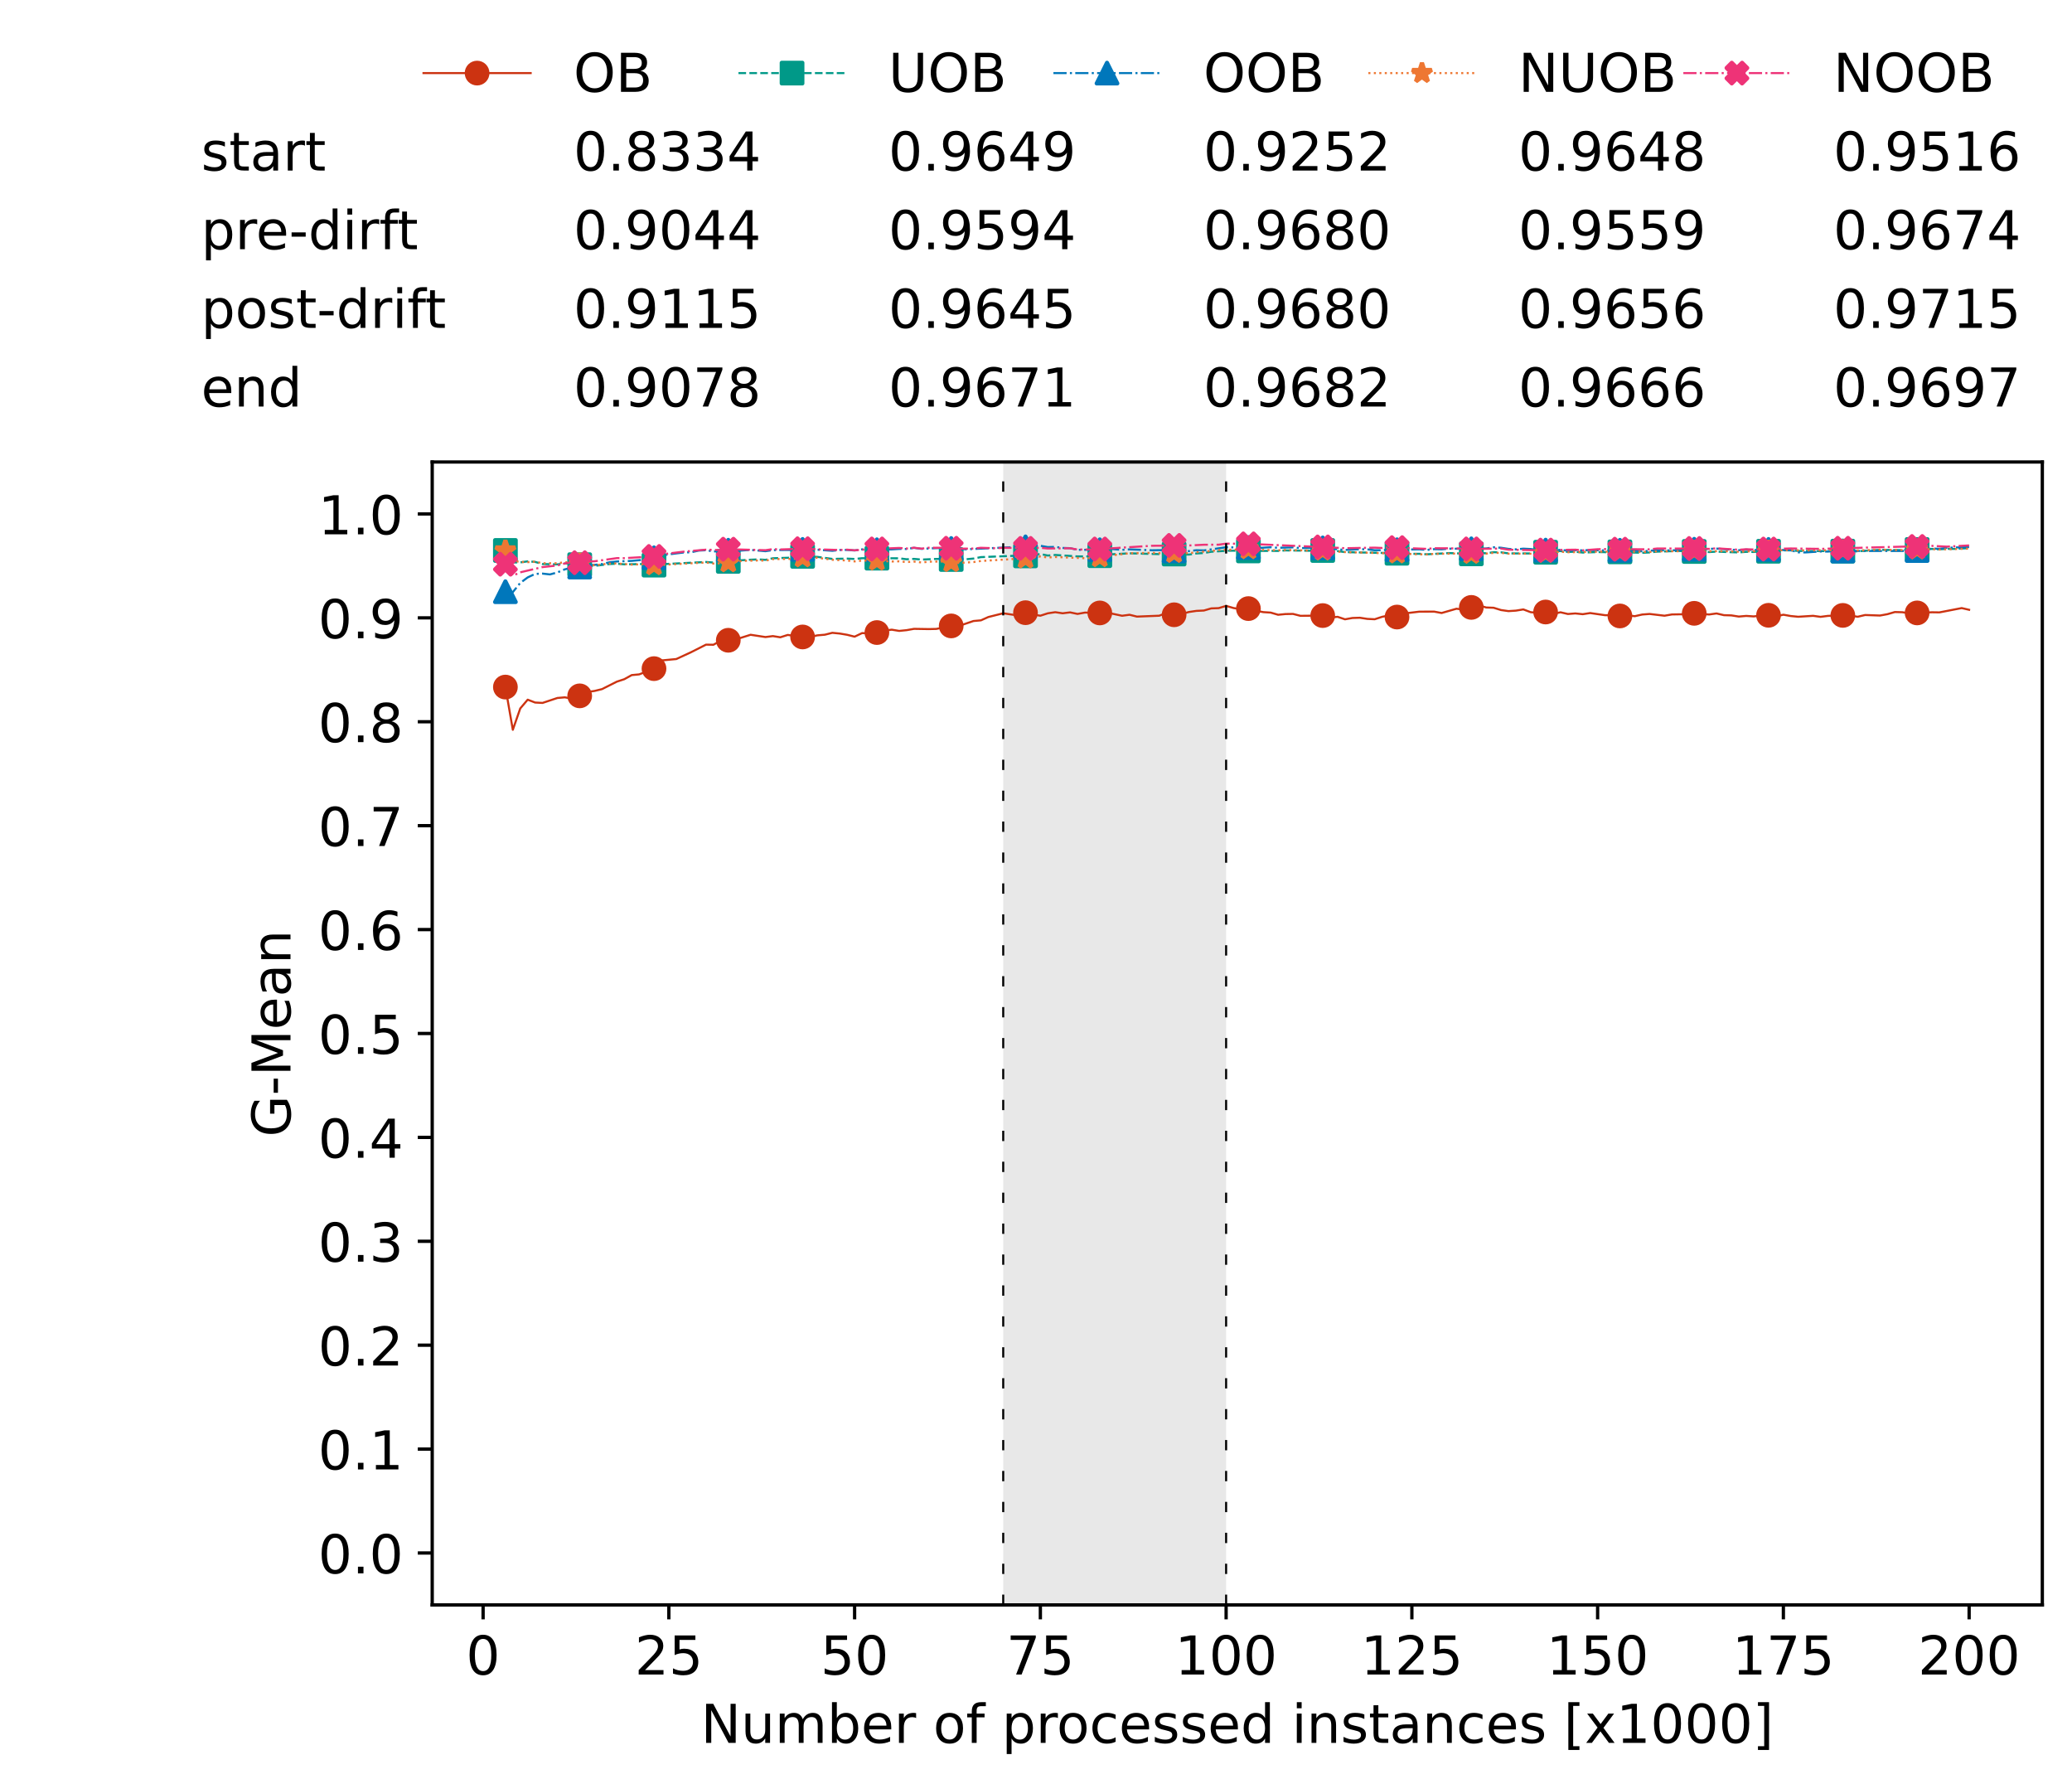 <?xml version="1.0" encoding="utf-8" standalone="no"?>
<!DOCTYPE svg PUBLIC "-//W3C//DTD SVG 1.1//EN"
  "http://www.w3.org/Graphics/SVG/1.1/DTD/svg11.dtd">
<!-- Created with matplotlib (https://matplotlib.org/) -->
<svg height="432.615pt" version="1.1" viewBox="0 0 502.65 432.615" width="502.65pt" xmlns="http://www.w3.org/2000/svg" xmlns:xlink="http://www.w3.org/1999/xlink">
 <defs>
  <style type="text/css">*{stroke-linecap:butt;stroke-linejoin:round;}</style>
 </defs>
 <g id="figure_1">
  <g id="patch_1">
   <path d="M 0 432.615 
L 502.65 432.615 
L 502.65 0 
L 0 0 
z
" style="fill:#ffffff;"/>
  </g>
  <g id="axes_1">
   <g id="patch_2">
    <path d="M 104.85 389.252 
L 495.45 389.252 
L 495.45 112.052 
L 104.85 112.052 
z
" style="fill:#ffffff;"/>
   </g>
   <g id="patch_3">
    <path clip-path="url(#pd9119c63af)" d="M 297.446 389.252 
L 297.446 112.052 
L 243.372 112.052 
L 243.372 389.252 
z
" style="fill:#d3d3d3;opacity:0.5;"/>
   </g>
   <g id="matplotlib.axis_1">
    <g id="xtick_1">
     <g id="line2d_1">
      <defs>
       <path d="M 0 0 
L 0 3.5 
" id="m37ea9afa16" style="stroke:#000000;stroke-width:0.8;"/>
      </defs>
      <g>
       <use style="stroke:#000000;stroke-width:0.8;" x="117.197" xlink:href="#m37ea9afa16" y="389.252"/>
      </g>
     </g>
     <g id="text_1">
      <!-- 0 -->
      <g transform="translate(113.061 406.13)scale(0.13 -0.13)">
       <defs>
        <path d="M 31.781 66.406 
Q 24.172 66.406 20.328 58.906 
Q 16.5 51.422 16.5 36.375 
Q 16.5 21.391 20.328 13.891 
Q 24.172 6.391 31.781 6.391 
Q 39.453 6.391 43.281 13.891 
Q 47.125 21.391 47.125 36.375 
Q 47.125 51.422 43.281 58.906 
Q 39.453 66.406 31.781 66.406 
z
M 31.781 74.219 
Q 44.047 74.219 50.516 64.516 
Q 56.984 54.828 56.984 36.375 
Q 56.984 17.969 50.516 8.266 
Q 44.047 -1.422 31.781 -1.422 
Q 19.531 -1.422 13.062 8.266 
Q 6.594 17.969 6.594 36.375 
Q 6.594 54.828 13.062 64.516 
Q 19.531 74.219 31.781 74.219 
z
" id="DejaVuSans-48"/>
       </defs>
       <use xlink:href="#DejaVuSans-48"/>
      </g>
     </g>
    </g>
    <g id="xtick_2">
     <g id="line2d_2">
      <g>
       <use style="stroke:#000000;stroke-width:0.8;" x="162.259" xlink:href="#m37ea9afa16" y="389.252"/>
      </g>
     </g>
     <g id="text_2">
      <!-- 25 -->
      <g transform="translate(153.988 406.13)scale(0.13 -0.13)">
       <defs>
        <path d="M 19.188 8.297 
L 53.609 8.297 
L 53.609 0 
L 7.328 0 
L 7.328 8.297 
Q 12.938 14.109 22.625 23.891 
Q 32.328 33.688 34.812 36.531 
Q 39.547 41.844 41.422 45.531 
Q 43.312 49.219 43.312 52.781 
Q 43.312 58.594 39.234 62.25 
Q 35.156 65.922 28.609 65.922 
Q 23.969 65.922 18.812 64.312 
Q 13.672 62.703 7.812 59.422 
L 7.812 69.391 
Q 13.766 71.781 18.938 73 
Q 24.125 74.219 28.422 74.219 
Q 39.75 74.219 46.484 68.547 
Q 53.219 62.891 53.219 53.422 
Q 53.219 48.922 51.531 44.891 
Q 49.859 40.875 45.406 35.406 
Q 44.188 33.984 37.641 27.219 
Q 31.109 20.453 19.188 8.297 
z
" id="DejaVuSans-50"/>
        <path d="M 10.797 72.906 
L 49.516 72.906 
L 49.516 64.594 
L 19.828 64.594 
L 19.828 46.734 
Q 21.969 47.469 24.109 47.828 
Q 26.266 48.188 28.422 48.188 
Q 40.625 48.188 47.75 41.5 
Q 54.891 34.812 54.891 23.391 
Q 54.891 11.625 47.562 5.094 
Q 40.234 -1.422 26.906 -1.422 
Q 22.312 -1.422 17.547 -0.641 
Q 12.797 0.141 7.719 1.703 
L 7.719 11.625 
Q 12.109 9.234 16.797 8.062 
Q 21.484 6.891 26.703 6.891 
Q 35.156 6.891 40.078 11.328 
Q 45.016 15.766 45.016 23.391 
Q 45.016 31 40.078 35.438 
Q 35.156 39.891 26.703 39.891 
Q 22.75 39.891 18.812 39.016 
Q 14.891 38.141 10.797 36.281 
z
" id="DejaVuSans-53"/>
       </defs>
       <use xlink:href="#DejaVuSans-50"/>
       <use x="63.623" xlink:href="#DejaVuSans-53"/>
      </g>
     </g>
    </g>
    <g id="xtick_3">
     <g id="line2d_3">
      <g>
       <use style="stroke:#000000;stroke-width:0.8;" x="207.322" xlink:href="#m37ea9afa16" y="389.252"/>
      </g>
     </g>
     <g id="text_3">
      <!-- 50 -->
      <g transform="translate(199.05 406.13)scale(0.13 -0.13)">
       <use xlink:href="#DejaVuSans-53"/>
       <use x="63.623" xlink:href="#DejaVuSans-48"/>
      </g>
     </g>
    </g>
    <g id="xtick_4">
     <g id="line2d_4">
      <g>
       <use style="stroke:#000000;stroke-width:0.8;" x="252.384" xlink:href="#m37ea9afa16" y="389.252"/>
      </g>
     </g>
     <g id="text_4">
      <!-- 75 -->
      <g transform="translate(244.113 406.13)scale(0.13 -0.13)">
       <defs>
        <path d="M 8.203 72.906 
L 55.078 72.906 
L 55.078 68.703 
L 28.609 0 
L 18.312 0 
L 43.219 64.594 
L 8.203 64.594 
z
" id="DejaVuSans-55"/>
       </defs>
       <use xlink:href="#DejaVuSans-55"/>
       <use x="63.623" xlink:href="#DejaVuSans-53"/>
      </g>
     </g>
    </g>
    <g id="xtick_5">
     <g id="line2d_5">
      <g>
       <use style="stroke:#000000;stroke-width:0.8;" x="297.446" xlink:href="#m37ea9afa16" y="389.252"/>
      </g>
     </g>
     <g id="text_5">
      <!-- 100 -->
      <g transform="translate(285.039 406.13)scale(0.13 -0.13)">
       <defs>
        <path d="M 12.406 8.297 
L 28.516 8.297 
L 28.516 63.922 
L 10.984 60.406 
L 10.984 69.391 
L 28.422 72.906 
L 38.281 72.906 
L 38.281 8.297 
L 54.391 8.297 
L 54.391 0 
L 12.406 0 
z
" id="DejaVuSans-49"/>
       </defs>
       <use xlink:href="#DejaVuSans-49"/>
       <use x="63.623" xlink:href="#DejaVuSans-48"/>
       <use x="127.246" xlink:href="#DejaVuSans-48"/>
      </g>
     </g>
    </g>
    <g id="xtick_6">
     <g id="line2d_6">
      <g>
       <use style="stroke:#000000;stroke-width:0.8;" x="342.509" xlink:href="#m37ea9afa16" y="389.252"/>
      </g>
     </g>
     <g id="text_6">
      <!-- 125 -->
      <g transform="translate(330.102 406.13)scale(0.13 -0.13)">
       <use xlink:href="#DejaVuSans-49"/>
       <use x="63.623" xlink:href="#DejaVuSans-50"/>
       <use x="127.246" xlink:href="#DejaVuSans-53"/>
      </g>
     </g>
    </g>
    <g id="xtick_7">
     <g id="line2d_7">
      <g>
       <use style="stroke:#000000;stroke-width:0.8;" x="387.571" xlink:href="#m37ea9afa16" y="389.252"/>
      </g>
     </g>
     <g id="text_7">
      <!-- 150 -->
      <g transform="translate(375.164 406.13)scale(0.13 -0.13)">
       <use xlink:href="#DejaVuSans-49"/>
       <use x="63.623" xlink:href="#DejaVuSans-53"/>
       <use x="127.246" xlink:href="#DejaVuSans-48"/>
      </g>
     </g>
    </g>
    <g id="xtick_8">
     <g id="line2d_8">
      <g>
       <use style="stroke:#000000;stroke-width:0.8;" x="432.633" xlink:href="#m37ea9afa16" y="389.252"/>
      </g>
     </g>
     <g id="text_8">
      <!-- 175 -->
      <g transform="translate(420.226 406.13)scale(0.13 -0.13)">
       <use xlink:href="#DejaVuSans-49"/>
       <use x="63.623" xlink:href="#DejaVuSans-55"/>
       <use x="127.246" xlink:href="#DejaVuSans-53"/>
      </g>
     </g>
    </g>
    <g id="xtick_9">
     <g id="line2d_9">
      <g>
       <use style="stroke:#000000;stroke-width:0.8;" x="477.695" xlink:href="#m37ea9afa16" y="389.252"/>
      </g>
     </g>
     <g id="text_9">
      <!-- 200 -->
      <g transform="translate(465.289 406.13)scale(0.13 -0.13)">
       <use xlink:href="#DejaVuSans-50"/>
       <use x="63.623" xlink:href="#DejaVuSans-48"/>
       <use x="127.246" xlink:href="#DejaVuSans-48"/>
      </g>
     </g>
    </g>
    <g id="text_10">
     <!-- Number of processed instances [x1000] -->
     <g transform="translate(170.025 422.711)scale(0.13 -0.13)">
      <defs>
       <path d="M 9.812 72.906 
L 23.094 72.906 
L 55.422 11.922 
L 55.422 72.906 
L 64.984 72.906 
L 64.984 0 
L 51.703 0 
L 19.391 60.984 
L 19.391 0 
L 9.812 0 
z
" id="DejaVuSans-78"/>
       <path d="M 8.5 21.578 
L 8.5 54.688 
L 17.484 54.688 
L 17.484 21.922 
Q 17.484 14.156 20.5 10.266 
Q 23.531 6.391 29.594 6.391 
Q 36.859 6.391 41.078 11.031 
Q 45.312 15.672 45.312 23.688 
L 45.312 54.688 
L 54.297 54.688 
L 54.297 0 
L 45.312 0 
L 45.312 8.406 
Q 42.047 3.422 37.719 1 
Q 33.406 -1.422 27.688 -1.422 
Q 18.266 -1.422 13.375 4.438 
Q 8.5 10.297 8.5 21.578 
z
M 31.109 56 
z
" id="DejaVuSans-117"/>
       <path d="M 52 44.188 
Q 55.375 50.25 60.062 53.125 
Q 64.75 56 71.094 56 
Q 79.641 56 84.281 50.016 
Q 88.922 44.047 88.922 33.016 
L 88.922 0 
L 79.891 0 
L 79.891 32.719 
Q 79.891 40.578 77.094 44.375 
Q 74.312 48.188 68.609 48.188 
Q 61.625 48.188 57.562 43.547 
Q 53.516 38.922 53.516 30.906 
L 53.516 0 
L 44.484 0 
L 44.484 32.719 
Q 44.484 40.625 41.703 44.406 
Q 38.922 48.188 33.109 48.188 
Q 26.219 48.188 22.156 43.531 
Q 18.109 38.875 18.109 30.906 
L 18.109 0 
L 9.078 0 
L 9.078 54.688 
L 18.109 54.688 
L 18.109 46.188 
Q 21.188 51.219 25.484 53.609 
Q 29.781 56 35.688 56 
Q 41.656 56 45.828 52.969 
Q 50 49.953 52 44.188 
z
" id="DejaVuSans-109"/>
       <path d="M 48.688 27.297 
Q 48.688 37.203 44.609 42.844 
Q 40.531 48.484 33.406 48.484 
Q 26.266 48.484 22.188 42.844 
Q 18.109 37.203 18.109 27.297 
Q 18.109 17.391 22.188 11.75 
Q 26.266 6.109 33.406 6.109 
Q 40.531 6.109 44.609 11.75 
Q 48.688 17.391 48.688 27.297 
z
M 18.109 46.391 
Q 20.953 51.266 25.266 53.625 
Q 29.594 56 35.594 56 
Q 45.562 56 51.781 48.094 
Q 58.016 40.188 58.016 27.297 
Q 58.016 14.406 51.781 6.484 
Q 45.562 -1.422 35.594 -1.422 
Q 29.594 -1.422 25.266 0.953 
Q 20.953 3.328 18.109 8.203 
L 18.109 0 
L 9.078 0 
L 9.078 75.984 
L 18.109 75.984 
z
" id="DejaVuSans-98"/>
       <path d="M 56.203 29.594 
L 56.203 25.203 
L 14.891 25.203 
Q 15.484 15.922 20.484 11.062 
Q 25.484 6.203 34.422 6.203 
Q 39.594 6.203 44.453 7.469 
Q 49.312 8.734 54.109 11.281 
L 54.109 2.781 
Q 49.266 0.734 44.188 -0.344 
Q 39.109 -1.422 33.891 -1.422 
Q 20.797 -1.422 13.156 6.188 
Q 5.516 13.812 5.516 26.812 
Q 5.516 40.234 12.766 48.109 
Q 20.016 56 32.328 56 
Q 43.359 56 49.781 48.891 
Q 56.203 41.797 56.203 29.594 
z
M 47.219 32.234 
Q 47.125 39.594 43.094 43.984 
Q 39.062 48.391 32.422 48.391 
Q 24.906 48.391 20.391 44.141 
Q 15.875 39.891 15.188 32.172 
z
" id="DejaVuSans-101"/>
       <path d="M 41.109 46.297 
Q 39.594 47.172 37.812 47.578 
Q 36.031 48 33.891 48 
Q 26.266 48 22.188 43.047 
Q 18.109 38.094 18.109 28.812 
L 18.109 0 
L 9.078 0 
L 9.078 54.688 
L 18.109 54.688 
L 18.109 46.188 
Q 20.953 51.172 25.484 53.578 
Q 30.031 56 36.531 56 
Q 37.453 56 38.578 55.875 
Q 39.703 55.766 41.062 55.516 
z
" id="DejaVuSans-114"/>
       <path id="DejaVuSans-32"/>
       <path d="M 30.609 48.391 
Q 23.391 48.391 19.188 42.75 
Q 14.984 37.109 14.984 27.297 
Q 14.984 17.484 19.156 11.844 
Q 23.344 6.203 30.609 6.203 
Q 37.797 6.203 41.984 11.859 
Q 46.188 17.531 46.188 27.297 
Q 46.188 37.016 41.984 42.703 
Q 37.797 48.391 30.609 48.391 
z
M 30.609 56 
Q 42.328 56 49.016 48.375 
Q 55.719 40.766 55.719 27.297 
Q 55.719 13.875 49.016 6.219 
Q 42.328 -1.422 30.609 -1.422 
Q 18.844 -1.422 12.172 6.219 
Q 5.516 13.875 5.516 27.297 
Q 5.516 40.766 12.172 48.375 
Q 18.844 56 30.609 56 
z
" id="DejaVuSans-111"/>
       <path d="M 37.109 75.984 
L 37.109 68.5 
L 28.516 68.5 
Q 23.688 68.5 21.797 66.547 
Q 19.922 64.594 19.922 59.516 
L 19.922 54.688 
L 34.719 54.688 
L 34.719 47.703 
L 19.922 47.703 
L 19.922 0 
L 10.891 0 
L 10.891 47.703 
L 2.297 47.703 
L 2.297 54.688 
L 10.891 54.688 
L 10.891 58.5 
Q 10.891 67.625 15.141 71.797 
Q 19.391 75.984 28.609 75.984 
z
" id="DejaVuSans-102"/>
       <path d="M 18.109 8.203 
L 18.109 -20.797 
L 9.078 -20.797 
L 9.078 54.688 
L 18.109 54.688 
L 18.109 46.391 
Q 20.953 51.266 25.266 53.625 
Q 29.594 56 35.594 56 
Q 45.562 56 51.781 48.094 
Q 58.016 40.188 58.016 27.297 
Q 58.016 14.406 51.781 6.484 
Q 45.562 -1.422 35.594 -1.422 
Q 29.594 -1.422 25.266 0.953 
Q 20.953 3.328 18.109 8.203 
z
M 48.688 27.297 
Q 48.688 37.203 44.609 42.844 
Q 40.531 48.484 33.406 48.484 
Q 26.266 48.484 22.188 42.844 
Q 18.109 37.203 18.109 27.297 
Q 18.109 17.391 22.188 11.75 
Q 26.266 6.109 33.406 6.109 
Q 40.531 6.109 44.609 11.75 
Q 48.688 17.391 48.688 27.297 
z
" id="DejaVuSans-112"/>
       <path d="M 48.781 52.594 
L 48.781 44.188 
Q 44.969 46.297 41.141 47.344 
Q 37.312 48.391 33.406 48.391 
Q 24.656 48.391 19.812 42.844 
Q 14.984 37.312 14.984 27.297 
Q 14.984 17.281 19.812 11.734 
Q 24.656 6.203 33.406 6.203 
Q 37.312 6.203 41.141 7.25 
Q 44.969 8.297 48.781 10.406 
L 48.781 2.094 
Q 45.016 0.344 40.984 -0.531 
Q 36.969 -1.422 32.422 -1.422 
Q 20.062 -1.422 12.781 6.344 
Q 5.516 14.109 5.516 27.297 
Q 5.516 40.672 12.859 48.328 
Q 20.219 56 33.016 56 
Q 37.156 56 41.109 55.141 
Q 45.062 54.297 48.781 52.594 
z
" id="DejaVuSans-99"/>
       <path d="M 44.281 53.078 
L 44.281 44.578 
Q 40.484 46.531 36.375 47.5 
Q 32.281 48.484 27.875 48.484 
Q 21.188 48.484 17.844 46.438 
Q 14.5 44.391 14.5 40.281 
Q 14.5 37.156 16.891 35.375 
Q 19.281 33.594 26.516 31.984 
L 29.594 31.297 
Q 39.156 29.25 43.188 25.516 
Q 47.219 21.781 47.219 15.094 
Q 47.219 7.469 41.188 3.016 
Q 35.156 -1.422 24.609 -1.422 
Q 20.219 -1.422 15.453 -0.562 
Q 10.688 0.297 5.422 2 
L 5.422 11.281 
Q 10.406 8.688 15.234 7.391 
Q 20.062 6.109 24.812 6.109 
Q 31.156 6.109 34.562 8.281 
Q 37.984 10.453 37.984 14.406 
Q 37.984 18.062 35.516 20.016 
Q 33.062 21.969 24.703 23.781 
L 21.578 24.516 
Q 13.234 26.266 9.516 29.906 
Q 5.812 33.547 5.812 39.891 
Q 5.812 47.609 11.281 51.797 
Q 16.75 56 26.812 56 
Q 31.781 56 36.172 55.266 
Q 40.578 54.547 44.281 53.078 
z
" id="DejaVuSans-115"/>
       <path d="M 45.406 46.391 
L 45.406 75.984 
L 54.391 75.984 
L 54.391 0 
L 45.406 0 
L 45.406 8.203 
Q 42.578 3.328 38.25 0.953 
Q 33.938 -1.422 27.875 -1.422 
Q 17.969 -1.422 11.734 6.484 
Q 5.516 14.406 5.516 27.297 
Q 5.516 40.188 11.734 48.094 
Q 17.969 56 27.875 56 
Q 33.938 56 38.25 53.625 
Q 42.578 51.266 45.406 46.391 
z
M 14.797 27.297 
Q 14.797 17.391 18.875 11.75 
Q 22.953 6.109 30.078 6.109 
Q 37.203 6.109 41.297 11.75 
Q 45.406 17.391 45.406 27.297 
Q 45.406 37.203 41.297 42.844 
Q 37.203 48.484 30.078 48.484 
Q 22.953 48.484 18.875 42.844 
Q 14.797 37.203 14.797 27.297 
z
" id="DejaVuSans-100"/>
       <path d="M 9.422 54.688 
L 18.406 54.688 
L 18.406 0 
L 9.422 0 
z
M 9.422 75.984 
L 18.406 75.984 
L 18.406 64.594 
L 9.422 64.594 
z
" id="DejaVuSans-105"/>
       <path d="M 54.891 33.016 
L 54.891 0 
L 45.906 0 
L 45.906 32.719 
Q 45.906 40.484 42.875 44.328 
Q 39.844 48.188 33.797 48.188 
Q 26.516 48.188 22.312 43.547 
Q 18.109 38.922 18.109 30.906 
L 18.109 0 
L 9.078 0 
L 9.078 54.688 
L 18.109 54.688 
L 18.109 46.188 
Q 21.344 51.125 25.703 53.562 
Q 30.078 56 35.797 56 
Q 45.219 56 50.047 50.172 
Q 54.891 44.344 54.891 33.016 
z
" id="DejaVuSans-110"/>
       <path d="M 18.312 70.219 
L 18.312 54.688 
L 36.812 54.688 
L 36.812 47.703 
L 18.312 47.703 
L 18.312 18.016 
Q 18.312 11.328 20.141 9.422 
Q 21.969 7.516 27.594 7.516 
L 36.812 7.516 
L 36.812 0 
L 27.594 0 
Q 17.188 0 13.234 3.875 
Q 9.281 7.766 9.281 18.016 
L 9.281 47.703 
L 2.688 47.703 
L 2.688 54.688 
L 9.281 54.688 
L 9.281 70.219 
z
" id="DejaVuSans-116"/>
       <path d="M 34.281 27.484 
Q 23.391 27.484 19.188 25 
Q 14.984 22.516 14.984 16.5 
Q 14.984 11.719 18.141 8.906 
Q 21.297 6.109 26.703 6.109 
Q 34.188 6.109 38.703 11.406 
Q 43.219 16.703 43.219 25.484 
L 43.219 27.484 
z
M 52.203 31.203 
L 52.203 0 
L 43.219 0 
L 43.219 8.297 
Q 40.141 3.328 35.547 0.953 
Q 30.953 -1.422 24.312 -1.422 
Q 15.922 -1.422 10.953 3.297 
Q 6 8.016 6 15.922 
Q 6 25.141 12.172 29.828 
Q 18.359 34.516 30.609 34.516 
L 43.219 34.516 
L 43.219 35.406 
Q 43.219 41.609 39.141 45 
Q 35.062 48.391 27.688 48.391 
Q 23 48.391 18.547 47.266 
Q 14.109 46.141 10.016 43.891 
L 10.016 52.203 
Q 14.938 54.109 19.578 55.047 
Q 24.219 56 28.609 56 
Q 40.484 56 46.344 49.844 
Q 52.203 43.703 52.203 31.203 
z
" id="DejaVuSans-97"/>
       <path d="M 8.594 75.984 
L 29.297 75.984 
L 29.297 69 
L 17.578 69 
L 17.578 -6.203 
L 29.297 -6.203 
L 29.297 -13.188 
L 8.594 -13.188 
z
" id="DejaVuSans-91"/>
       <path d="M 54.891 54.688 
L 35.109 28.078 
L 55.906 0 
L 45.312 0 
L 29.391 21.484 
L 13.484 0 
L 2.875 0 
L 24.125 28.609 
L 4.688 54.688 
L 15.281 54.688 
L 29.781 35.203 
L 44.281 54.688 
z
" id="DejaVuSans-120"/>
       <path d="M 30.422 75.984 
L 30.422 -13.188 
L 9.719 -13.188 
L 9.719 -6.203 
L 21.391 -6.203 
L 21.391 69 
L 9.719 69 
L 9.719 75.984 
z
" id="DejaVuSans-93"/>
      </defs>
      <use xlink:href="#DejaVuSans-78"/>
      <use x="74.805" xlink:href="#DejaVuSans-117"/>
      <use x="138.184" xlink:href="#DejaVuSans-109"/>
      <use x="235.596" xlink:href="#DejaVuSans-98"/>
      <use x="299.072" xlink:href="#DejaVuSans-101"/>
      <use x="360.596" xlink:href="#DejaVuSans-114"/>
      <use x="401.709" xlink:href="#DejaVuSans-32"/>
      <use x="433.496" xlink:href="#DejaVuSans-111"/>
      <use x="494.678" xlink:href="#DejaVuSans-102"/>
      <use x="529.883" xlink:href="#DejaVuSans-32"/>
      <use x="561.67" xlink:href="#DejaVuSans-112"/>
      <use x="625.146" xlink:href="#DejaVuSans-114"/>
      <use x="664.01" xlink:href="#DejaVuSans-111"/>
      <use x="725.191" xlink:href="#DejaVuSans-99"/>
      <use x="780.172" xlink:href="#DejaVuSans-101"/>
      <use x="841.695" xlink:href="#DejaVuSans-115"/>
      <use x="893.795" xlink:href="#DejaVuSans-115"/>
      <use x="945.895" xlink:href="#DejaVuSans-101"/>
      <use x="1007.418" xlink:href="#DejaVuSans-100"/>
      <use x="1070.895" xlink:href="#DejaVuSans-32"/>
      <use x="1102.682" xlink:href="#DejaVuSans-105"/>
      <use x="1130.465" xlink:href="#DejaVuSans-110"/>
      <use x="1193.844" xlink:href="#DejaVuSans-115"/>
      <use x="1245.943" xlink:href="#DejaVuSans-116"/>
      <use x="1285.152" xlink:href="#DejaVuSans-97"/>
      <use x="1346.432" xlink:href="#DejaVuSans-110"/>
      <use x="1409.811" xlink:href="#DejaVuSans-99"/>
      <use x="1464.791" xlink:href="#DejaVuSans-101"/>
      <use x="1526.314" xlink:href="#DejaVuSans-115"/>
      <use x="1578.414" xlink:href="#DejaVuSans-32"/>
      <use x="1610.201" xlink:href="#DejaVuSans-91"/>
      <use x="1649.215" xlink:href="#DejaVuSans-120"/>
      <use x="1708.395" xlink:href="#DejaVuSans-49"/>
      <use x="1772.018" xlink:href="#DejaVuSans-48"/>
      <use x="1835.641" xlink:href="#DejaVuSans-48"/>
      <use x="1899.264" xlink:href="#DejaVuSans-48"/>
      <use x="1962.887" xlink:href="#DejaVuSans-93"/>
     </g>
    </g>
   </g>
   <g id="matplotlib.axis_2">
    <g id="ytick_1">
     <g id="line2d_10">
      <defs>
       <path d="M 0 0 
L -3.5 0 
" id="me2811d5d3c" style="stroke:#000000;stroke-width:0.8;"/>
      </defs>
      <g>
       <use style="stroke:#000000;stroke-width:0.8;" x="104.85" xlink:href="#me2811d5d3c" y="376.652"/>
      </g>
     </g>
     <g id="text_11">
      <!-- 0.0 -->
      <g transform="translate(77.176 381.591)scale(0.13 -0.13)">
       <defs>
        <path d="M 10.688 12.406 
L 21 12.406 
L 21 0 
L 10.688 0 
z
" id="DejaVuSans-46"/>
       </defs>
       <use xlink:href="#DejaVuSans-48"/>
       <use x="63.623" xlink:href="#DejaVuSans-46"/>
       <use x="95.41" xlink:href="#DejaVuSans-48"/>
      </g>
     </g>
    </g>
    <g id="ytick_2">
     <g id="line2d_11">
      <g>
       <use style="stroke:#000000;stroke-width:0.8;" x="104.85" xlink:href="#me2811d5d3c" y="351.452"/>
      </g>
     </g>
     <g id="text_12">
      <!-- 0.1 -->
      <g transform="translate(77.176 356.391)scale(0.13 -0.13)">
       <use xlink:href="#DejaVuSans-48"/>
       <use x="63.623" xlink:href="#DejaVuSans-46"/>
       <use x="95.41" xlink:href="#DejaVuSans-49"/>
      </g>
     </g>
    </g>
    <g id="ytick_3">
     <g id="line2d_12">
      <g>
       <use style="stroke:#000000;stroke-width:0.8;" x="104.85" xlink:href="#me2811d5d3c" y="326.252"/>
      </g>
     </g>
     <g id="text_13">
      <!-- 0.2 -->
      <g transform="translate(77.176 331.191)scale(0.13 -0.13)">
       <use xlink:href="#DejaVuSans-48"/>
       <use x="63.623" xlink:href="#DejaVuSans-46"/>
       <use x="95.41" xlink:href="#DejaVuSans-50"/>
      </g>
     </g>
    </g>
    <g id="ytick_4">
     <g id="line2d_13">
      <g>
       <use style="stroke:#000000;stroke-width:0.8;" x="104.85" xlink:href="#me2811d5d3c" y="301.052"/>
      </g>
     </g>
     <g id="text_14">
      <!-- 0.3 -->
      <g transform="translate(77.176 305.991)scale(0.13 -0.13)">
       <defs>
        <path d="M 40.578 39.312 
Q 47.656 37.797 51.625 33 
Q 55.609 28.219 55.609 21.188 
Q 55.609 10.406 48.188 4.484 
Q 40.766 -1.422 27.094 -1.422 
Q 22.516 -1.422 17.656 -0.516 
Q 12.797 0.391 7.625 2.203 
L 7.625 11.719 
Q 11.719 9.328 16.594 8.109 
Q 21.484 6.891 26.812 6.891 
Q 36.078 6.891 40.938 10.547 
Q 45.797 14.203 45.797 21.188 
Q 45.797 27.641 41.281 31.266 
Q 36.766 34.906 28.719 34.906 
L 20.219 34.906 
L 20.219 43.016 
L 29.109 43.016 
Q 36.375 43.016 40.234 45.922 
Q 44.094 48.828 44.094 54.297 
Q 44.094 59.906 40.109 62.906 
Q 36.141 65.922 28.719 65.922 
Q 24.656 65.922 20.016 65.031 
Q 15.375 64.156 9.812 62.312 
L 9.812 71.094 
Q 15.438 72.656 20.344 73.438 
Q 25.25 74.219 29.594 74.219 
Q 40.828 74.219 47.359 69.109 
Q 53.906 64.016 53.906 55.328 
Q 53.906 49.266 50.438 45.094 
Q 46.969 40.922 40.578 39.312 
z
" id="DejaVuSans-51"/>
       </defs>
       <use xlink:href="#DejaVuSans-48"/>
       <use x="63.623" xlink:href="#DejaVuSans-46"/>
       <use x="95.41" xlink:href="#DejaVuSans-51"/>
      </g>
     </g>
    </g>
    <g id="ytick_5">
     <g id="line2d_14">
      <g>
       <use style="stroke:#000000;stroke-width:0.8;" x="104.85" xlink:href="#me2811d5d3c" y="275.852"/>
      </g>
     </g>
     <g id="text_15">
      <!-- 0.4 -->
      <g transform="translate(77.176 280.791)scale(0.13 -0.13)">
       <defs>
        <path d="M 37.797 64.312 
L 12.891 25.391 
L 37.797 25.391 
z
M 35.203 72.906 
L 47.609 72.906 
L 47.609 25.391 
L 58.016 25.391 
L 58.016 17.188 
L 47.609 17.188 
L 47.609 0 
L 37.797 0 
L 37.797 17.188 
L 4.891 17.188 
L 4.891 26.703 
z
" id="DejaVuSans-52"/>
       </defs>
       <use xlink:href="#DejaVuSans-48"/>
       <use x="63.623" xlink:href="#DejaVuSans-46"/>
       <use x="95.41" xlink:href="#DejaVuSans-52"/>
      </g>
     </g>
    </g>
    <g id="ytick_6">
     <g id="line2d_15">
      <g>
       <use style="stroke:#000000;stroke-width:0.8;" x="104.85" xlink:href="#me2811d5d3c" y="250.652"/>
      </g>
     </g>
     <g id="text_16">
      <!-- 0.5 -->
      <g transform="translate(77.176 255.591)scale(0.13 -0.13)">
       <use xlink:href="#DejaVuSans-48"/>
       <use x="63.623" xlink:href="#DejaVuSans-46"/>
       <use x="95.41" xlink:href="#DejaVuSans-53"/>
      </g>
     </g>
    </g>
    <g id="ytick_7">
     <g id="line2d_16">
      <g>
       <use style="stroke:#000000;stroke-width:0.8;" x="104.85" xlink:href="#me2811d5d3c" y="225.452"/>
      </g>
     </g>
     <g id="text_17">
      <!-- 0.6 -->
      <g transform="translate(77.176 230.391)scale(0.13 -0.13)">
       <defs>
        <path d="M 33.016 40.375 
Q 26.375 40.375 22.484 35.828 
Q 18.609 31.297 18.609 23.391 
Q 18.609 15.531 22.484 10.953 
Q 26.375 6.391 33.016 6.391 
Q 39.656 6.391 43.531 10.953 
Q 47.406 15.531 47.406 23.391 
Q 47.406 31.297 43.531 35.828 
Q 39.656 40.375 33.016 40.375 
z
M 52.594 71.297 
L 52.594 62.312 
Q 48.875 64.062 45.094 64.984 
Q 41.312 65.922 37.594 65.922 
Q 27.828 65.922 22.672 59.328 
Q 17.531 52.734 16.797 39.406 
Q 19.672 43.656 24.016 45.922 
Q 28.375 48.188 33.594 48.188 
Q 44.578 48.188 50.953 41.516 
Q 57.328 34.859 57.328 23.391 
Q 57.328 12.156 50.688 5.359 
Q 44.047 -1.422 33.016 -1.422 
Q 20.359 -1.422 13.672 8.266 
Q 6.984 17.969 6.984 36.375 
Q 6.984 53.656 15.188 63.938 
Q 23.391 74.219 37.203 74.219 
Q 40.922 74.219 44.703 73.484 
Q 48.484 72.75 52.594 71.297 
z
" id="DejaVuSans-54"/>
       </defs>
       <use xlink:href="#DejaVuSans-48"/>
       <use x="63.623" xlink:href="#DejaVuSans-46"/>
       <use x="95.41" xlink:href="#DejaVuSans-54"/>
      </g>
     </g>
    </g>
    <g id="ytick_8">
     <g id="line2d_17">
      <g>
       <use style="stroke:#000000;stroke-width:0.8;" x="104.85" xlink:href="#me2811d5d3c" y="200.252"/>
      </g>
     </g>
     <g id="text_18">
      <!-- 0.7 -->
      <g transform="translate(77.176 205.191)scale(0.13 -0.13)">
       <use xlink:href="#DejaVuSans-48"/>
       <use x="63.623" xlink:href="#DejaVuSans-46"/>
       <use x="95.41" xlink:href="#DejaVuSans-55"/>
      </g>
     </g>
    </g>
    <g id="ytick_9">
     <g id="line2d_18">
      <g>
       <use style="stroke:#000000;stroke-width:0.8;" x="104.85" xlink:href="#me2811d5d3c" y="175.052"/>
      </g>
     </g>
     <g id="text_19">
      <!-- 0.8 -->
      <g transform="translate(77.176 179.991)scale(0.13 -0.13)">
       <defs>
        <path d="M 31.781 34.625 
Q 24.75 34.625 20.719 30.859 
Q 16.703 27.094 16.703 20.516 
Q 16.703 13.922 20.719 10.156 
Q 24.75 6.391 31.781 6.391 
Q 38.812 6.391 42.859 10.172 
Q 46.922 13.969 46.922 20.516 
Q 46.922 27.094 42.891 30.859 
Q 38.875 34.625 31.781 34.625 
z
M 21.922 38.812 
Q 15.578 40.375 12.031 44.719 
Q 8.5 49.078 8.5 55.328 
Q 8.5 64.062 14.719 69.141 
Q 20.953 74.219 31.781 74.219 
Q 42.672 74.219 48.875 69.141 
Q 55.078 64.062 55.078 55.328 
Q 55.078 49.078 51.531 44.719 
Q 48 40.375 41.703 38.812 
Q 48.828 37.156 52.797 32.312 
Q 56.781 27.484 56.781 20.516 
Q 56.781 9.906 50.312 4.234 
Q 43.844 -1.422 31.781 -1.422 
Q 19.734 -1.422 13.25 4.234 
Q 6.781 9.906 6.781 20.516 
Q 6.781 27.484 10.781 32.312 
Q 14.797 37.156 21.922 38.812 
z
M 18.312 54.391 
Q 18.312 48.734 21.844 45.562 
Q 25.391 42.391 31.781 42.391 
Q 38.141 42.391 41.719 45.562 
Q 45.312 48.734 45.312 54.391 
Q 45.312 60.062 41.719 63.234 
Q 38.141 66.406 31.781 66.406 
Q 25.391 66.406 21.844 63.234 
Q 18.312 60.062 18.312 54.391 
z
" id="DejaVuSans-56"/>
       </defs>
       <use xlink:href="#DejaVuSans-48"/>
       <use x="63.623" xlink:href="#DejaVuSans-46"/>
       <use x="95.41" xlink:href="#DejaVuSans-56"/>
      </g>
     </g>
    </g>
    <g id="ytick_10">
     <g id="line2d_19">
      <g>
       <use style="stroke:#000000;stroke-width:0.8;" x="104.85" xlink:href="#me2811d5d3c" y="149.852"/>
      </g>
     </g>
     <g id="text_20">
      <!-- 0.9 -->
      <g transform="translate(77.176 154.791)scale(0.13 -0.13)">
       <defs>
        <path d="M 10.984 1.516 
L 10.984 10.5 
Q 14.703 8.734 18.5 7.812 
Q 22.312 6.891 25.984 6.891 
Q 35.75 6.891 40.891 13.453 
Q 46.047 20.016 46.781 33.406 
Q 43.953 29.203 39.594 26.953 
Q 35.25 24.703 29.984 24.703 
Q 19.047 24.703 12.672 31.312 
Q 6.297 37.938 6.297 49.422 
Q 6.297 60.641 12.938 67.422 
Q 19.578 74.219 30.609 74.219 
Q 43.266 74.219 49.922 64.516 
Q 56.594 54.828 56.594 36.375 
Q 56.594 19.141 48.406 8.859 
Q 40.234 -1.422 26.422 -1.422 
Q 22.703 -1.422 18.891 -0.688 
Q 15.094 0.047 10.984 1.516 
z
M 30.609 32.422 
Q 37.25 32.422 41.125 36.953 
Q 45.016 41.5 45.016 49.422 
Q 45.016 57.281 41.125 61.844 
Q 37.25 66.406 30.609 66.406 
Q 23.969 66.406 20.094 61.844 
Q 16.219 57.281 16.219 49.422 
Q 16.219 41.5 20.094 36.953 
Q 23.969 32.422 30.609 32.422 
z
" id="DejaVuSans-57"/>
       </defs>
       <use xlink:href="#DejaVuSans-48"/>
       <use x="63.623" xlink:href="#DejaVuSans-46"/>
       <use x="95.41" xlink:href="#DejaVuSans-57"/>
      </g>
     </g>
    </g>
    <g id="ytick_11">
     <g id="line2d_20">
      <g>
       <use style="stroke:#000000;stroke-width:0.8;" x="104.85" xlink:href="#me2811d5d3c" y="124.652"/>
      </g>
     </g>
     <g id="text_21">
      <!-- 1.0 -->
      <g transform="translate(77.176 129.591)scale(0.13 -0.13)">
       <use xlink:href="#DejaVuSans-49"/>
       <use x="63.623" xlink:href="#DejaVuSans-46"/>
       <use x="95.41" xlink:href="#DejaVuSans-48"/>
      </g>
     </g>
    </g>
    <g id="text_22">
     <!-- G-Mean -->
     <g transform="translate(70.472 275.744)rotate(-90)scale(0.13 -0.13)">
      <defs>
       <path d="M 59.516 10.406 
L 59.516 29.984 
L 43.406 29.984 
L 43.406 38.094 
L 69.281 38.094 
L 69.281 6.781 
Q 63.578 2.734 56.688 0.656 
Q 49.812 -1.422 42 -1.422 
Q 24.906 -1.422 15.25 8.562 
Q 5.609 18.562 5.609 36.375 
Q 5.609 54.25 15.25 64.234 
Q 24.906 74.219 42 74.219 
Q 49.125 74.219 55.547 72.453 
Q 61.969 70.703 67.391 67.281 
L 67.391 56.781 
Q 61.922 61.422 55.766 63.766 
Q 49.609 66.109 42.828 66.109 
Q 29.438 66.109 22.719 58.641 
Q 16.016 51.172 16.016 36.375 
Q 16.016 21.625 22.719 14.156 
Q 29.438 6.688 42.828 6.688 
Q 48.047 6.688 52.141 7.594 
Q 56.25 8.5 59.516 10.406 
z
" id="DejaVuSans-71"/>
       <path d="M 4.891 31.391 
L 31.203 31.391 
L 31.203 23.391 
L 4.891 23.391 
z
" id="DejaVuSans-45"/>
       <path d="M 9.812 72.906 
L 24.516 72.906 
L 43.109 23.297 
L 61.812 72.906 
L 76.516 72.906 
L 76.516 0 
L 66.891 0 
L 66.891 64.016 
L 48.094 14.016 
L 38.188 14.016 
L 19.391 64.016 
L 19.391 0 
L 9.812 0 
z
" id="DejaVuSans-77"/>
      </defs>
      <use xlink:href="#DejaVuSans-71"/>
      <use x="77.49" xlink:href="#DejaVuSans-45"/>
      <use x="113.574" xlink:href="#DejaVuSans-77"/>
      <use x="199.854" xlink:href="#DejaVuSans-101"/>
      <use x="261.377" xlink:href="#DejaVuSans-97"/>
      <use x="322.656" xlink:href="#DejaVuSans-110"/>
     </g>
    </g>
   </g>
   <g id="line2d_21"/>
   <g id="line2d_22"/>
   <g id="line2d_23"/>
   <g id="line2d_24"/>
   <g id="line2d_25"/>
   <g id="line2d_26">
    <path clip-path="url(#pd9119c63af)" d="M 122.605 166.639 
L 124.407 177 
L 126.21 171.821 
L 128.012 169.696 
L 129.815 170.39 
L 131.617 170.482 
L 135.222 169.283 
L 137.024 169.129 
L 138.827 169.466 
L 140.629 168.77 
L 142.432 167.839 
L 144.234 167.577 
L 146.037 167.136 
L 149.642 165.323 
L 151.444 164.732 
L 153.247 163.734 
L 155.049 163.563 
L 158.654 162.167 
L 160.457 160.182 
L 164.062 159.84 
L 167.667 158.174 
L 171.272 156.347 
L 173.074 156.375 
L 174.877 155.353 
L 176.679 155.287 
L 178.482 155.084 
L 182.087 153.954 
L 185.692 154.506 
L 187.494 154.274 
L 189.297 154.563 
L 191.099 153.993 
L 194.704 154.484 
L 196.507 154.453 
L 198.309 154.093 
L 200.112 153.938 
L 201.914 153.48 
L 203.717 153.655 
L 205.519 153.961 
L 207.322 154.413 
L 209.124 153.552 
L 210.927 153.595 
L 212.729 153.415 
L 214.532 152.938 
L 216.334 152.72 
L 218.137 153.017 
L 219.939 152.834 
L 221.742 152.515 
L 225.347 152.576 
L 227.149 152.534 
L 230.754 151.805 
L 232.557 151.829 
L 236.162 150.616 
L 237.964 150.456 
L 239.767 149.647 
L 243.372 148.741 
L 246.976 149.283 
L 248.779 148.598 
L 250.581 149.048 
L 252.384 149.331 
L 254.186 148.75 
L 255.989 148.477 
L 257.791 148.743 
L 259.594 148.524 
L 261.396 148.899 
L 263.199 148.574 
L 266.804 148.659 
L 268.606 148.58 
L 272.211 149.344 
L 274.014 149.101 
L 275.816 149.546 
L 281.224 149.331 
L 283.026 148.631 
L 284.829 149.105 
L 286.631 148.905 
L 288.434 148.426 
L 290.236 148.159 
L 292.039 148.076 
L 293.841 147.556 
L 295.644 147.491 
L 297.446 146.948 
L 299.249 147.469 
L 301.051 147.756 
L 302.854 147.605 
L 304.656 148.114 
L 306.459 148.462 
L 308.261 148.577 
L 310.064 149.103 
L 311.866 148.927 
L 313.669 148.896 
L 315.471 149.357 
L 320.879 149.297 
L 322.681 149.787 
L 324.484 149.598 
L 326.286 150.202 
L 328.089 149.882 
L 329.891 149.826 
L 331.694 150.101 
L 333.496 150.188 
L 335.299 149.595 
L 337.101 149.229 
L 338.904 149.657 
L 340.706 148.781 
L 344.311 148.348 
L 347.916 148.336 
L 349.719 148.677 
L 353.324 147.639 
L 355.126 147.85 
L 358.731 146.811 
L 360.533 147.336 
L 362.336 147.404 
L 364.138 147.958 
L 365.941 148.215 
L 367.743 148.099 
L 369.546 147.805 
L 371.348 148.481 
L 373.151 148.636 
L 374.953 148.434 
L 376.756 148.909 
L 378.558 148.499 
L 380.361 148.916 
L 382.163 148.779 
L 383.966 148.963 
L 385.768 148.686 
L 389.373 149.206 
L 391.176 149.221 
L 392.978 149.389 
L 394.781 149.23 
L 396.583 149.447 
L 398.386 149.043 
L 400.188 148.906 
L 403.793 149.332 
L 405.596 149.025 
L 409.201 148.96 
L 411.003 148.753 
L 414.608 149.033 
L 416.411 148.784 
L 418.213 149.199 
L 420.016 149.253 
L 421.818 149.537 
L 423.621 149.381 
L 425.423 149.5 
L 427.226 149.301 
L 429.028 149.23 
L 430.831 149.494 
L 432.633 149.09 
L 434.436 149.409 
L 436.238 149.584 
L 439.843 149.357 
L 441.646 149.604 
L 443.448 149.371 
L 447.053 149.255 
L 448.856 149.308 
L 450.658 149.583 
L 452.461 149.161 
L 456.066 149.289 
L 457.868 148.961 
L 459.671 148.44 
L 461.473 148.485 
L 463.276 148.759 
L 468.683 148.498 
L 470.485 148.525 
L 475.893 147.479 
L 477.695 147.897 
L 477.695 147.897 
" style="fill:none;stroke:#cc3311;stroke-linecap:square;stroke-width:0.5;"/>
    <defs>
     <path d="M 0 2.5 
C 0.663 2.5 1.299 2.237 1.768 1.768 
C 2.237 1.299 2.5 0.663 2.5 0 
C 2.5 -0.663 2.237 -1.299 1.768 -1.768 
C 1.299 -2.237 0.663 -2.5 0 -2.5 
C -0.663 -2.5 -1.299 -2.237 -1.768 -1.768 
C -2.237 -1.299 -2.5 -0.663 -2.5 0 
C -2.5 0.663 -2.237 1.299 -1.768 1.768 
C -1.299 2.237 -0.663 2.5 0 2.5 
z
" id="mdd4c912793" style="stroke:#cc3311;"/>
    </defs>
    <g clip-path="url(#pd9119c63af)">
     <use style="fill:#cc3311;stroke:#cc3311;" x="122.605" xlink:href="#mdd4c912793" y="166.639"/>
     <use style="fill:#cc3311;stroke:#cc3311;" x="140.629" xlink:href="#mdd4c912793" y="168.77"/>
     <use style="fill:#cc3311;stroke:#cc3311;" x="158.654" xlink:href="#mdd4c912793" y="162.167"/>
     <use style="fill:#cc3311;stroke:#cc3311;" x="176.679" xlink:href="#mdd4c912793" y="155.287"/>
     <use style="fill:#cc3311;stroke:#cc3311;" x="194.704" xlink:href="#mdd4c912793" y="154.484"/>
     <use style="fill:#cc3311;stroke:#cc3311;" x="212.729" xlink:href="#mdd4c912793" y="153.415"/>
     <use style="fill:#cc3311;stroke:#cc3311;" x="230.754" xlink:href="#mdd4c912793" y="151.805"/>
     <use style="fill:#cc3311;stroke:#cc3311;" x="248.779" xlink:href="#mdd4c912793" y="148.598"/>
     <use style="fill:#cc3311;stroke:#cc3311;" x="266.804" xlink:href="#mdd4c912793" y="148.659"/>
     <use style="fill:#cc3311;stroke:#cc3311;" x="284.829" xlink:href="#mdd4c912793" y="149.105"/>
     <use style="fill:#cc3311;stroke:#cc3311;" x="302.854" xlink:href="#mdd4c912793" y="147.605"/>
     <use style="fill:#cc3311;stroke:#cc3311;" x="320.879" xlink:href="#mdd4c912793" y="149.297"/>
     <use style="fill:#cc3311;stroke:#cc3311;" x="338.904" xlink:href="#mdd4c912793" y="149.657"/>
     <use style="fill:#cc3311;stroke:#cc3311;" x="356.928" xlink:href="#mdd4c912793" y="147.315"/>
     <use style="fill:#cc3311;stroke:#cc3311;" x="374.953" xlink:href="#mdd4c912793" y="148.434"/>
     <use style="fill:#cc3311;stroke:#cc3311;" x="392.978" xlink:href="#mdd4c912793" y="149.389"/>
     <use style="fill:#cc3311;stroke:#cc3311;" x="411.003" xlink:href="#mdd4c912793" y="148.753"/>
     <use style="fill:#cc3311;stroke:#cc3311;" x="429.028" xlink:href="#mdd4c912793" y="149.23"/>
     <use style="fill:#cc3311;stroke:#cc3311;" x="447.053" xlink:href="#mdd4c912793" y="149.255"/>
     <use style="fill:#cc3311;stroke:#cc3311;" x="465.078" xlink:href="#mdd4c912793" y="148.652"/>
    </g>
   </g>
   <g id="line2d_27"/>
   <g id="line2d_28"/>
   <g id="line2d_29"/>
   <g id="line2d_30"/>
   <g id="line2d_31">
    <path clip-path="url(#pd9119c63af)" d="M 122.605 133.505 
L 124.407 136.417 
L 126.21 136.403 
L 128.012 136.145 
L 129.815 136.278 
L 131.617 136.797 
L 135.222 136.881 
L 137.024 136.665 
L 138.827 136.678 
L 140.629 136.955 
L 144.234 137.248 
L 147.839 136.801 
L 149.642 136.723 
L 151.444 136.868 
L 156.852 136.787 
L 158.654 137.056 
L 160.457 136.844 
L 171.272 136.299 
L 173.074 136.438 
L 174.877 136.385 
L 178.482 135.955 
L 182.087 135.753 
L 183.889 135.673 
L 185.692 135.778 
L 187.494 135.399 
L 191.099 135.279 
L 192.902 135.205 
L 194.704 134.932 
L 198.309 135.064 
L 201.914 135.553 
L 205.519 135.483 
L 207.322 135.567 
L 209.124 135.387 
L 218.137 135.408 
L 219.939 135.642 
L 221.742 135.551 
L 223.544 135.712 
L 227.149 135.559 
L 228.952 135.547 
L 232.557 135.817 
L 236.162 135.468 
L 237.964 135.119 
L 250.581 134.622 
L 252.384 134.372 
L 254.186 134.736 
L 255.989 134.597 
L 261.396 134.948 
L 265.001 134.936 
L 266.804 134.766 
L 268.606 134.413 
L 270.409 134.402 
L 274.014 134.197 
L 281.224 134.391 
L 283.026 134.258 
L 288.434 134.505 
L 290.236 134.229 
L 292.039 134.123 
L 293.841 133.818 
L 297.446 133.588 
L 299.249 133.56 
L 301.051 133.648 
L 308.261 133.604 
L 310.064 133.622 
L 311.866 133.495 
L 317.274 133.569 
L 324.484 133.655 
L 326.286 133.907 
L 338.904 134.174 
L 342.509 134.31 
L 344.311 134.315 
L 346.114 134.437 
L 349.719 134.242 
L 351.521 134.14 
L 356.928 134.328 
L 358.731 134.114 
L 360.533 134.191 
L 362.336 133.927 
L 364.138 133.957 
L 365.941 134.212 
L 371.348 134.231 
L 373.151 134.197 
L 376.756 133.726 
L 378.558 133.653 
L 380.361 133.853 
L 382.163 133.817 
L 383.966 134.016 
L 387.571 133.896 
L 396.583 134.014 
L 398.386 134.071 
L 400.188 133.988 
L 401.991 133.793 
L 407.398 133.627 
L 409.201 133.764 
L 412.806 133.736 
L 414.608 133.894 
L 416.411 133.791 
L 420.016 133.928 
L 421.818 133.978 
L 423.621 133.842 
L 425.423 133.872 
L 427.226 133.727 
L 430.831 133.713 
L 432.633 133.486 
L 434.436 133.487 
L 436.238 133.63 
L 447.053 133.677 
L 448.856 133.811 
L 456.066 133.361 
L 461.473 133.423 
L 468.683 133.129 
L 470.485 133.221 
L 472.288 133.108 
L 474.09 133.122 
L 477.695 132.936 
L 477.695 132.936 
" style="fill:none;stroke:#009988;stroke-dasharray:1.85,0.8;stroke-dashoffset:0;stroke-width:0.5;"/>
    <defs>
     <path d="M -2.5 2.5 
L 2.5 2.5 
L 2.5 -2.5 
L -2.5 -2.5 
z
" id="m90a13a34d1" style="stroke:#009988;stroke-linejoin:miter;"/>
    </defs>
    <g clip-path="url(#pd9119c63af)">
     <use style="fill:#009988;stroke:#009988;stroke-linejoin:miter;" x="122.605" xlink:href="#m90a13a34d1" y="133.505"/>
     <use style="fill:#009988;stroke:#009988;stroke-linejoin:miter;" x="140.629" xlink:href="#m90a13a34d1" y="136.955"/>
     <use style="fill:#009988;stroke:#009988;stroke-linejoin:miter;" x="158.654" xlink:href="#m90a13a34d1" y="137.056"/>
     <use style="fill:#009988;stroke:#009988;stroke-linejoin:miter;" x="176.679" xlink:href="#m90a13a34d1" y="136.142"/>
     <use style="fill:#009988;stroke:#009988;stroke-linejoin:miter;" x="194.704" xlink:href="#m90a13a34d1" y="134.932"/>
     <use style="fill:#009988;stroke:#009988;stroke-linejoin:miter;" x="212.729" xlink:href="#m90a13a34d1" y="135.37"/>
     <use style="fill:#009988;stroke:#009988;stroke-linejoin:miter;" x="230.754" xlink:href="#m90a13a34d1" y="135.691"/>
     <use style="fill:#009988;stroke:#009988;stroke-linejoin:miter;" x="248.779" xlink:href="#m90a13a34d1" y="134.814"/>
     <use style="fill:#009988;stroke:#009988;stroke-linejoin:miter;" x="266.804" xlink:href="#m90a13a34d1" y="134.766"/>
     <use style="fill:#009988;stroke:#009988;stroke-linejoin:miter;" x="284.829" xlink:href="#m90a13a34d1" y="134.37"/>
     <use style="fill:#009988;stroke:#009988;stroke-linejoin:miter;" x="302.854" xlink:href="#m90a13a34d1" y="133.612"/>
     <use style="fill:#009988;stroke:#009988;stroke-linejoin:miter;" x="320.879" xlink:href="#m90a13a34d1" y="133.508"/>
     <use style="fill:#009988;stroke:#009988;stroke-linejoin:miter;" x="338.904" xlink:href="#m90a13a34d1" y="134.174"/>
     <use style="fill:#009988;stroke:#009988;stroke-linejoin:miter;" x="356.928" xlink:href="#m90a13a34d1" y="134.328"/>
     <use style="fill:#009988;stroke:#009988;stroke-linejoin:miter;" x="374.953" xlink:href="#m90a13a34d1" y="133.931"/>
     <use style="fill:#009988;stroke:#009988;stroke-linejoin:miter;" x="392.978" xlink:href="#m90a13a34d1" y="133.848"/>
     <use style="fill:#009988;stroke:#009988;stroke-linejoin:miter;" x="411.003" xlink:href="#m90a13a34d1" y="133.745"/>
     <use style="fill:#009988;stroke:#009988;stroke-linejoin:miter;" x="429.028" xlink:href="#m90a13a34d1" y="133.696"/>
     <use style="fill:#009988;stroke:#009988;stroke-linejoin:miter;" x="447.053" xlink:href="#m90a13a34d1" y="133.677"/>
     <use style="fill:#009988;stroke:#009988;stroke-linejoin:miter;" x="465.078" xlink:href="#m90a13a34d1" y="133.268"/>
    </g>
   </g>
   <g id="line2d_32"/>
   <g id="line2d_33"/>
   <g id="line2d_34"/>
   <g id="line2d_35"/>
   <g id="line2d_36">
    <path clip-path="url(#pd9119c63af)" d="M 122.605 143.508 
L 124.407 143.608 
L 126.21 141.379 
L 128.012 140.044 
L 129.815 139.191 
L 131.617 139.118 
L 133.419 139.317 
L 135.222 138.827 
L 137.024 138.083 
L 138.827 137.657 
L 140.629 137.533 
L 142.432 137.078 
L 144.234 137.001 
L 146.037 136.799 
L 147.839 136.371 
L 149.642 136.177 
L 153.247 136.03 
L 156.852 135.698 
L 158.654 135.282 
L 160.457 134.705 
L 164.062 134.215 
L 165.864 133.997 
L 167.667 133.945 
L 169.469 133.541 
L 171.272 133.44 
L 173.074 133.743 
L 174.877 133.681 
L 176.679 133.45 
L 178.482 133.621 
L 182.087 133.37 
L 185.692 133.686 
L 187.494 133.416 
L 198.309 133.328 
L 201.914 133.589 
L 203.717 133.395 
L 205.519 133.377 
L 207.322 133.51 
L 209.124 133.237 
L 210.927 133.353 
L 216.334 133.246 
L 218.137 133.131 
L 219.939 133.154 
L 221.742 132.867 
L 223.544 133.12 
L 227.149 132.941 
L 228.952 132.926 
L 234.359 133.224 
L 246.976 132.646 
L 248.779 132.631 
L 250.581 132.392 
L 252.384 132.363 
L 254.186 132.692 
L 255.989 132.641 
L 257.791 132.891 
L 259.594 132.951 
L 261.396 133.352 
L 266.804 133.337 
L 268.606 133.073 
L 272.211 133.359 
L 274.014 133.24 
L 279.421 133.456 
L 283.026 133.403 
L 284.829 133.647 
L 286.631 133.714 
L 288.434 133.662 
L 290.236 133.446 
L 292.039 133.496 
L 297.446 132.724 
L 304.656 132.923 
L 308.261 132.734 
L 310.064 132.859 
L 313.669 132.755 
L 315.471 132.935 
L 319.076 132.848 
L 320.879 132.887 
L 326.286 133.382 
L 329.891 133.21 
L 331.694 133.236 
L 333.496 133.45 
L 335.299 133.44 
L 337.101 133.302 
L 340.706 133.299 
L 344.311 133.232 
L 346.114 133.378 
L 347.916 133.188 
L 349.719 133.224 
L 351.521 133.075 
L 356.928 133.107 
L 360.533 133.031 
L 362.336 132.739 
L 364.138 132.849 
L 365.941 133.126 
L 367.743 133.24 
L 369.546 133.072 
L 371.348 133.159 
L 373.151 133.419 
L 378.558 133.369 
L 380.361 133.55 
L 382.163 133.44 
L 383.966 133.489 
L 385.768 133.403 
L 391.176 133.556 
L 394.781 133.413 
L 398.386 133.707 
L 401.991 133.448 
L 405.596 133.491 
L 416.411 133.054 
L 421.818 133.452 
L 423.621 133.286 
L 425.423 133.451 
L 427.226 133.288 
L 429.028 133.252 
L 432.633 133.403 
L 434.436 133.45 
L 436.238 133.958 
L 438.041 133.978 
L 441.646 133.752 
L 443.448 133.773 
L 445.251 133.619 
L 463.276 133.636 
L 465.078 133.523 
L 468.683 133.043 
L 470.485 133.103 
L 472.288 132.862 
L 477.695 132.672 
L 477.695 132.672 
" style="fill:none;stroke:#0077bb;stroke-dasharray:3.2,0.8,0.5,0.8;stroke-dashoffset:0;stroke-width:0.5;"/>
    <defs>
     <path d="M 0 -2.5 
L -2.5 2.5 
L 2.5 2.5 
z
" id="mce690c4fa0" style="stroke:#0077bb;stroke-linejoin:miter;"/>
    </defs>
    <g clip-path="url(#pd9119c63af)">
     <use style="fill:#0077bb;stroke:#0077bb;stroke-linejoin:miter;" x="122.605" xlink:href="#mce690c4fa0" y="143.508"/>
     <use style="fill:#0077bb;stroke:#0077bb;stroke-linejoin:miter;" x="140.629" xlink:href="#mce690c4fa0" y="137.533"/>
     <use style="fill:#0077bb;stroke:#0077bb;stroke-linejoin:miter;" x="158.654" xlink:href="#mce690c4fa0" y="135.282"/>
     <use style="fill:#0077bb;stroke:#0077bb;stroke-linejoin:miter;" x="176.679" xlink:href="#mce690c4fa0" y="133.45"/>
     <use style="fill:#0077bb;stroke:#0077bb;stroke-linejoin:miter;" x="194.704" xlink:href="#mce690c4fa0" y="133.253"/>
     <use style="fill:#0077bb;stroke:#0077bb;stroke-linejoin:miter;" x="212.729" xlink:href="#mce690c4fa0" y="133.335"/>
     <use style="fill:#0077bb;stroke:#0077bb;stroke-linejoin:miter;" x="230.754" xlink:href="#mce690c4fa0" y="133.03"/>
     <use style="fill:#0077bb;stroke:#0077bb;stroke-linejoin:miter;" x="248.779" xlink:href="#mce690c4fa0" y="132.631"/>
     <use style="fill:#0077bb;stroke:#0077bb;stroke-linejoin:miter;" x="266.804" xlink:href="#mce690c4fa0" y="133.337"/>
     <use style="fill:#0077bb;stroke:#0077bb;stroke-linejoin:miter;" x="284.829" xlink:href="#mce690c4fa0" y="133.647"/>
     <use style="fill:#0077bb;stroke:#0077bb;stroke-linejoin:miter;" x="302.854" xlink:href="#mce690c4fa0" y="132.795"/>
     <use style="fill:#0077bb;stroke:#0077bb;stroke-linejoin:miter;" x="320.879" xlink:href="#mce690c4fa0" y="132.887"/>
     <use style="fill:#0077bb;stroke:#0077bb;stroke-linejoin:miter;" x="338.904" xlink:href="#mce690c4fa0" y="133.335"/>
     <use style="fill:#0077bb;stroke:#0077bb;stroke-linejoin:miter;" x="356.928" xlink:href="#mce690c4fa0" y="133.107"/>
     <use style="fill:#0077bb;stroke:#0077bb;stroke-linejoin:miter;" x="374.953" xlink:href="#mce690c4fa0" y="133.421"/>
     <use style="fill:#0077bb;stroke:#0077bb;stroke-linejoin:miter;" x="392.978" xlink:href="#mce690c4fa0" y="133.463"/>
     <use style="fill:#0077bb;stroke:#0077bb;stroke-linejoin:miter;" x="411.003" xlink:href="#mce690c4fa0" y="133.214"/>
     <use style="fill:#0077bb;stroke:#0077bb;stroke-linejoin:miter;" x="429.028" xlink:href="#mce690c4fa0" y="133.252"/>
     <use style="fill:#0077bb;stroke:#0077bb;stroke-linejoin:miter;" x="447.053" xlink:href="#mce690c4fa0" y="133.627"/>
     <use style="fill:#0077bb;stroke:#0077bb;stroke-linejoin:miter;" x="465.078" xlink:href="#mce690c4fa0" y="133.523"/>
    </g>
   </g>
   <g id="line2d_37"/>
   <g id="line2d_38"/>
   <g id="line2d_39"/>
   <g id="line2d_40"/>
   <g id="line2d_41">
    <path clip-path="url(#pd9119c63af)" d="M 122.605 133.53 
L 124.407 136.016 
L 126.21 136.28 
L 128.012 136.344 
L 129.815 136.227 
L 131.617 136.605 
L 135.222 136.613 
L 137.024 136.34 
L 140.629 136.668 
L 144.234 137.097 
L 147.839 136.674 
L 149.642 136.658 
L 153.247 136.941 
L 156.852 136.798 
L 158.654 137.107 
L 171.272 136.421 
L 173.074 136.684 
L 174.877 136.617 
L 180.284 136.023 
L 183.889 135.933 
L 185.692 135.969 
L 187.494 135.606 
L 192.902 135.527 
L 194.704 135.205 
L 196.507 135.097 
L 200.112 135.51 
L 201.914 135.767 
L 205.519 135.94 
L 207.322 136.161 
L 209.124 135.961 
L 212.729 135.977 
L 216.334 136.179 
L 218.137 136.145 
L 219.939 136.317 
L 221.742 136.207 
L 223.544 136.415 
L 225.347 136.227 
L 228.952 136.177 
L 232.557 136.546 
L 236.162 136.315 
L 237.964 136.06 
L 245.174 135.625 
L 250.581 135.247 
L 252.384 134.964 
L 254.186 135.214 
L 255.989 135.091 
L 263.199 135.388 
L 265.001 135.352 
L 266.804 135.165 
L 268.606 134.815 
L 272.211 134.395 
L 274.014 134.183 
L 277.619 134.124 
L 279.421 134.076 
L 281.224 134.172 
L 288.434 134.168 
L 290.236 133.928 
L 293.841 133.639 
L 295.644 133.411 
L 301.051 133.257 
L 304.656 133.322 
L 310.064 133.471 
L 311.866 133.386 
L 319.076 133.553 
L 320.879 133.548 
L 326.286 133.892 
L 346.114 134.481 
L 347.916 134.325 
L 355.126 134.233 
L 356.928 134.344 
L 358.731 134.224 
L 360.533 134.269 
L 362.336 134.083 
L 364.138 134.082 
L 365.941 134.285 
L 373.151 134.289 
L 378.558 133.812 
L 380.361 133.944 
L 389.373 133.778 
L 391.176 133.887 
L 392.978 133.743 
L 400.188 133.871 
L 401.991 133.706 
L 418.213 133.676 
L 421.818 133.811 
L 429.028 133.559 
L 430.831 133.612 
L 432.633 133.409 
L 436.238 133.479 
L 439.843 133.477 
L 443.448 133.447 
L 447.053 133.442 
L 448.856 133.569 
L 456.066 133.323 
L 461.473 133.406 
L 468.683 133.184 
L 470.485 133.276 
L 477.695 133.057 
L 477.695 133.057 
" style="fill:none;stroke:#ee7733;stroke-dasharray:0.5,0.825;stroke-dashoffset:0;stroke-width:0.5;"/>
    <defs>
     <path d="M 0 -2.5 
L -0.561 -0.773 
L -2.378 -0.773 
L -0.908 0.295 
L -1.469 2.023 
L -0 0.955 
L 1.469 2.023 
L 0.908 0.295 
L 2.378 -0.773 
L 0.561 -0.773 
z
" id="m2df583dedb" style="stroke:#ee7733;stroke-linejoin:bevel;"/>
    </defs>
    <g clip-path="url(#pd9119c63af)">
     <use style="fill:#ee7733;stroke:#ee7733;stroke-linejoin:bevel;" x="122.605" xlink:href="#m2df583dedb" y="133.53"/>
     <use style="fill:#ee7733;stroke:#ee7733;stroke-linejoin:bevel;" x="140.629" xlink:href="#m2df583dedb" y="136.668"/>
     <use style="fill:#ee7733;stroke:#ee7733;stroke-linejoin:bevel;" x="158.654" xlink:href="#m2df583dedb" y="137.107"/>
     <use style="fill:#ee7733;stroke:#ee7733;stroke-linejoin:bevel;" x="176.679" xlink:href="#m2df583dedb" y="136.413"/>
     <use style="fill:#ee7733;stroke:#ee7733;stroke-linejoin:bevel;" x="194.704" xlink:href="#m2df583dedb" y="135.205"/>
     <use style="fill:#ee7733;stroke:#ee7733;stroke-linejoin:bevel;" x="212.729" xlink:href="#m2df583dedb" y="135.977"/>
     <use style="fill:#ee7733;stroke:#ee7733;stroke-linejoin:bevel;" x="230.754" xlink:href="#m2df583dedb" y="136.338"/>
     <use style="fill:#ee7733;stroke:#ee7733;stroke-linejoin:bevel;" x="248.779" xlink:href="#m2df583dedb" y="135.465"/>
     <use style="fill:#ee7733;stroke:#ee7733;stroke-linejoin:bevel;" x="266.804" xlink:href="#m2df583dedb" y="135.165"/>
     <use style="fill:#ee7733;stroke:#ee7733;stroke-linejoin:bevel;" x="284.829" xlink:href="#m2df583dedb" y="134.133"/>
     <use style="fill:#ee7733;stroke:#ee7733;stroke-linejoin:bevel;" x="302.854" xlink:href="#m2df583dedb" y="133.235"/>
     <use style="fill:#ee7733;stroke:#ee7733;stroke-linejoin:bevel;" x="320.879" xlink:href="#m2df583dedb" y="133.548"/>
     <use style="fill:#ee7733;stroke:#ee7733;stroke-linejoin:bevel;" x="338.904" xlink:href="#m2df583dedb" y="134.252"/>
     <use style="fill:#ee7733;stroke:#ee7733;stroke-linejoin:bevel;" x="356.928" xlink:href="#m2df583dedb" y="134.344"/>
     <use style="fill:#ee7733;stroke:#ee7733;stroke-linejoin:bevel;" x="374.953" xlink:href="#m2df583dedb" y="134.104"/>
     <use style="fill:#ee7733;stroke:#ee7733;stroke-linejoin:bevel;" x="392.978" xlink:href="#m2df583dedb" y="133.743"/>
     <use style="fill:#ee7733;stroke:#ee7733;stroke-linejoin:bevel;" x="411.003" xlink:href="#m2df583dedb" y="133.608"/>
     <use style="fill:#ee7733;stroke:#ee7733;stroke-linejoin:bevel;" x="429.028" xlink:href="#m2df583dedb" y="133.559"/>
     <use style="fill:#ee7733;stroke:#ee7733;stroke-linejoin:bevel;" x="447.053" xlink:href="#m2df583dedb" y="133.442"/>
     <use style="fill:#ee7733;stroke:#ee7733;stroke-linejoin:bevel;" x="465.078" xlink:href="#m2df583dedb" y="133.295"/>
    </g>
   </g>
   <g id="line2d_42"/>
   <g id="line2d_43"/>
   <g id="line2d_44"/>
   <g id="line2d_45"/>
   <g id="line2d_46">
    <path clip-path="url(#pd9119c63af)" d="M 122.605 136.837 
L 124.407 139.622 
L 126.21 138.805 
L 131.617 137.538 
L 135.222 137.148 
L 137.024 136.664 
L 138.827 136.358 
L 140.629 136.477 
L 142.432 136.188 
L 144.234 136.128 
L 149.642 135.363 
L 151.444 135.372 
L 158.654 134.956 
L 160.457 134.456 
L 165.864 133.789 
L 171.272 133.309 
L 174.877 133.418 
L 176.679 133.197 
L 185.692 133.442 
L 187.494 133.175 
L 189.297 133.26 
L 194.704 133.087 
L 200.112 133.284 
L 203.717 133.397 
L 205.519 133.311 
L 207.322 133.468 
L 210.927 133.189 
L 218.137 132.893 
L 219.939 133.032 
L 221.742 132.843 
L 223.544 133.069 
L 225.347 132.843 
L 228.952 132.859 
L 232.557 133.069 
L 236.162 133.043 
L 237.964 132.857 
L 241.569 132.974 
L 243.372 132.869 
L 250.581 132.912 
L 252.384 132.86 
L 254.186 133.031 
L 257.791 132.989 
L 259.594 132.97 
L 261.396 133.278 
L 265.001 133.272 
L 279.421 132.37 
L 288.434 132.294 
L 292.039 132.12 
L 295.644 132.103 
L 297.446 131.845 
L 302.854 131.906 
L 322.681 132.755 
L 326.286 132.965 
L 333.496 132.822 
L 335.299 132.905 
L 337.101 132.759 
L 346.114 133.118 
L 347.916 132.96 
L 351.521 132.985 
L 358.731 133.123 
L 364.138 133.036 
L 365.941 133.318 
L 373.151 133.449 
L 382.163 133.316 
L 383.966 133.473 
L 387.571 133.203 
L 389.373 133.173 
L 391.176 133.355 
L 392.978 133.191 
L 396.583 133.207 
L 400.188 133.232 
L 401.991 133.032 
L 412.806 133.047 
L 414.608 133.125 
L 416.411 132.984 
L 421.818 133.334 
L 423.621 133.212 
L 425.423 133.264 
L 434.436 133.02 
L 441.646 133.123 
L 445.251 133.013 
L 468.683 132.393 
L 472.288 132.58 
L 477.695 132.281 
L 477.695 132.281 
" style="fill:none;stroke:#ee3377;stroke-dasharray:3.2,0.8,0.5,0.8;stroke-dashoffset:0;stroke-width:0.5;"/>
    <defs>
     <path d="M -1.25 2.5 
L 0 1.25 
L 1.25 2.5 
L 2.5 1.25 
L 1.25 0 
L 2.5 -1.25 
L 1.25 -2.5 
L 0 -1.25 
L -1.25 -2.5 
L -2.5 -1.25 
L -1.25 0 
L -2.5 1.25 
z
" id="mebe63cd235" style="stroke:#ee3377;stroke-linejoin:miter;"/>
    </defs>
    <g clip-path="url(#pd9119c63af)">
     <use style="fill:#ee3377;stroke:#ee3377;stroke-linejoin:miter;" x="122.605" xlink:href="#mebe63cd235" y="136.837"/>
     <use style="fill:#ee3377;stroke:#ee3377;stroke-linejoin:miter;" x="140.629" xlink:href="#mebe63cd235" y="136.477"/>
     <use style="fill:#ee3377;stroke:#ee3377;stroke-linejoin:miter;" x="158.654" xlink:href="#mebe63cd235" y="134.956"/>
     <use style="fill:#ee3377;stroke:#ee3377;stroke-linejoin:miter;" x="176.679" xlink:href="#mebe63cd235" y="133.197"/>
     <use style="fill:#ee3377;stroke:#ee3377;stroke-linejoin:miter;" x="194.704" xlink:href="#mebe63cd235" y="133.087"/>
     <use style="fill:#ee3377;stroke:#ee3377;stroke-linejoin:miter;" x="212.729" xlink:href="#mebe63cd235" y="133.135"/>
     <use style="fill:#ee3377;stroke:#ee3377;stroke-linejoin:miter;" x="230.754" xlink:href="#mebe63cd235" y="132.969"/>
     <use style="fill:#ee3377;stroke:#ee3377;stroke-linejoin:miter;" x="248.779" xlink:href="#mebe63cd235" y="133.005"/>
     <use style="fill:#ee3377;stroke:#ee3377;stroke-linejoin:miter;" x="266.804" xlink:href="#mebe63cd235" y="133.152"/>
     <use style="fill:#ee3377;stroke:#ee3377;stroke-linejoin:miter;" x="284.829" xlink:href="#mebe63cd235" y="132.281"/>
     <use style="fill:#ee3377;stroke:#ee3377;stroke-linejoin:miter;" x="302.854" xlink:href="#mebe63cd235" y="131.906"/>
     <use style="fill:#ee3377;stroke:#ee3377;stroke-linejoin:miter;" x="320.879" xlink:href="#mebe63cd235" y="132.646"/>
     <use style="fill:#ee3377;stroke:#ee3377;stroke-linejoin:miter;" x="338.904" xlink:href="#mebe63cd235" y="132.819"/>
     <use style="fill:#ee3377;stroke:#ee3377;stroke-linejoin:miter;" x="356.928" xlink:href="#mebe63cd235" y="133.13"/>
     <use style="fill:#ee3377;stroke:#ee3377;stroke-linejoin:miter;" x="374.953" xlink:href="#mebe63cd235" y="133.417"/>
     <use style="fill:#ee3377;stroke:#ee3377;stroke-linejoin:miter;" x="392.978" xlink:href="#mebe63cd235" y="133.191"/>
     <use style="fill:#ee3377;stroke:#ee3377;stroke-linejoin:miter;" x="411.003" xlink:href="#mebe63cd235" y="133.02"/>
     <use style="fill:#ee3377;stroke:#ee3377;stroke-linejoin:miter;" x="429.028" xlink:href="#mebe63cd235" y="133.159"/>
     <use style="fill:#ee3377;stroke:#ee3377;stroke-linejoin:miter;" x="447.053" xlink:href="#mebe63cd235" y="132.968"/>
     <use style="fill:#ee3377;stroke:#ee3377;stroke-linejoin:miter;" x="465.078" xlink:href="#mebe63cd235" y="132.536"/>
    </g>
   </g>
   <g id="line2d_47"/>
   <g id="line2d_48"/>
   <g id="line2d_49"/>
   <g id="line2d_50"/>
   <g id="line2d_51">
    <path clip-path="url(#pd9119c63af)" d="M 243.372 389.252 
L 243.372 112.052 
" style="fill:none;stroke:#000000;stroke-dasharray:2.5,5;stroke-dashoffset:0;stroke-width:0.5;"/>
   </g>
   <g id="line2d_52">
    <path clip-path="url(#pd9119c63af)" d="M 297.446 389.252 
L 297.446 112.052 
" style="fill:none;stroke:#000000;stroke-dasharray:2.5,5;stroke-dashoffset:0;stroke-width:0.5;"/>
   </g>
   <g id="patch_4">
    <path d="M 104.85 389.252 
L 104.85 112.052 
" style="fill:none;stroke:#000000;stroke-linecap:square;stroke-linejoin:miter;stroke-width:0.8;"/>
   </g>
   <g id="patch_5">
    <path d="M 495.45 389.252 
L 495.45 112.052 
" style="fill:none;stroke:#000000;stroke-linecap:square;stroke-linejoin:miter;stroke-width:0.8;"/>
   </g>
   <g id="patch_6">
    <path d="M 104.85 389.252 
L 495.45 389.252 
" style="fill:none;stroke:#000000;stroke-linecap:square;stroke-linejoin:miter;stroke-width:0.8;"/>
   </g>
   <g id="patch_7">
    <path d="M 104.85 112.052 
L 495.45 112.052 
" style="fill:none;stroke:#000000;stroke-linecap:square;stroke-linejoin:miter;stroke-width:0.8;"/>
   </g>
   <g id="legend_1">
    <g id="line2d_53"/>
    <g id="line2d_54"/>
    <g id="text_23">
     <!--   -->
     <g transform="translate(48.8 22.278)scale(0.13 -0.13)">
      <use xlink:href="#DejaVuSans-32"/>
     </g>
    </g>
    <g id="line2d_55"/>
    <g id="line2d_56"/>
    <g id="text_24">
     <!-- start -->
     <g transform="translate(48.8 41.36)scale(0.13 -0.13)">
      <use xlink:href="#DejaVuSans-115"/>
      <use x="52.1" xlink:href="#DejaVuSans-116"/>
      <use x="91.309" xlink:href="#DejaVuSans-97"/>
      <use x="152.588" xlink:href="#DejaVuSans-114"/>
      <use x="193.701" xlink:href="#DejaVuSans-116"/>
     </g>
    </g>
    <g id="line2d_57"/>
    <g id="line2d_58"/>
    <g id="text_25">
     <!-- pre-dirft -->
     <g transform="translate(48.8 60.441)scale(0.13 -0.13)">
      <use xlink:href="#DejaVuSans-112"/>
      <use x="63.477" xlink:href="#DejaVuSans-114"/>
      <use x="102.34" xlink:href="#DejaVuSans-101"/>
      <use x="163.863" xlink:href="#DejaVuSans-45"/>
      <use x="199.947" xlink:href="#DejaVuSans-100"/>
      <use x="263.424" xlink:href="#DejaVuSans-105"/>
      <use x="291.207" xlink:href="#DejaVuSans-114"/>
      <use x="332.32" xlink:href="#DejaVuSans-102"/>
      <use x="365.775" xlink:href="#DejaVuSans-116"/>
     </g>
    </g>
    <g id="line2d_59"/>
    <g id="line2d_60"/>
    <g id="text_26">
     <!-- post-drift -->
     <g transform="translate(48.8 79.523)scale(0.13 -0.13)">
      <use xlink:href="#DejaVuSans-112"/>
      <use x="63.477" xlink:href="#DejaVuSans-111"/>
      <use x="124.658" xlink:href="#DejaVuSans-115"/>
      <use x="176.758" xlink:href="#DejaVuSans-116"/>
      <use x="215.967" xlink:href="#DejaVuSans-45"/>
      <use x="252.051" xlink:href="#DejaVuSans-100"/>
      <use x="315.527" xlink:href="#DejaVuSans-114"/>
      <use x="356.641" xlink:href="#DejaVuSans-105"/>
      <use x="384.424" xlink:href="#DejaVuSans-102"/>
      <use x="417.879" xlink:href="#DejaVuSans-116"/>
     </g>
    </g>
    <g id="line2d_61"/>
    <g id="line2d_62"/>
    <g id="text_27">
     <!-- end -->
     <g transform="translate(48.8 98.604)scale(0.13 -0.13)">
      <use xlink:href="#DejaVuSans-101"/>
      <use x="61.523" xlink:href="#DejaVuSans-110"/>
      <use x="124.902" xlink:href="#DejaVuSans-100"/>
     </g>
    </g>
    <g id="line2d_63">
     <path d="M 102.738 17.728 
L 128.738 17.728 
" style="fill:none;stroke:#cc3311;stroke-linecap:square;stroke-width:0.5;"/>
    </g>
    <g id="line2d_64">
     <g>
      <use style="fill:#cc3311;stroke:#cc3311;" x="115.738" xlink:href="#mdd4c912793" y="17.728"/>
     </g>
    </g>
    <g id="text_28">
     <!-- OB -->
     <g transform="translate(139.138 22.278)scale(0.13 -0.13)">
      <defs>
       <path d="M 39.406 66.219 
Q 28.656 66.219 22.328 58.203 
Q 16.016 50.203 16.016 36.375 
Q 16.016 22.609 22.328 14.594 
Q 28.656 6.594 39.406 6.594 
Q 50.141 6.594 56.422 14.594 
Q 62.703 22.609 62.703 36.375 
Q 62.703 50.203 56.422 58.203 
Q 50.141 66.219 39.406 66.219 
z
M 39.406 74.219 
Q 54.734 74.219 63.906 63.938 
Q 73.094 53.656 73.094 36.375 
Q 73.094 19.141 63.906 8.859 
Q 54.734 -1.422 39.406 -1.422 
Q 24.031 -1.422 14.812 8.828 
Q 5.609 19.094 5.609 36.375 
Q 5.609 53.656 14.812 63.938 
Q 24.031 74.219 39.406 74.219 
z
" id="DejaVuSans-79"/>
       <path d="M 19.672 34.812 
L 19.672 8.109 
L 35.5 8.109 
Q 43.453 8.109 47.281 11.406 
Q 51.125 14.703 51.125 21.484 
Q 51.125 28.328 47.281 31.562 
Q 43.453 34.812 35.5 34.812 
z
M 19.672 64.797 
L 19.672 42.828 
L 34.281 42.828 
Q 41.5 42.828 45.031 45.531 
Q 48.578 48.25 48.578 53.812 
Q 48.578 59.328 45.031 62.062 
Q 41.5 64.797 34.281 64.797 
z
M 9.812 72.906 
L 35.016 72.906 
Q 46.297 72.906 52.391 68.219 
Q 58.5 63.531 58.5 54.891 
Q 58.5 48.188 55.375 44.234 
Q 52.25 40.281 46.188 39.312 
Q 53.469 37.75 57.5 32.781 
Q 61.531 27.828 61.531 20.406 
Q 61.531 10.641 54.891 5.312 
Q 48.25 0 35.984 0 
L 9.812 0 
z
" id="DejaVuSans-66"/>
      </defs>
      <use xlink:href="#DejaVuSans-79"/>
      <use x="78.711" xlink:href="#DejaVuSans-66"/>
     </g>
    </g>
    <g id="line2d_65"/>
    <g id="line2d_66"/>
    <g id="text_29">
     <!-- 0.8334 -->
     <g transform="translate(139.138 41.36)scale(0.13 -0.13)">
      <use xlink:href="#DejaVuSans-48"/>
      <use x="63.623" xlink:href="#DejaVuSans-46"/>
      <use x="95.41" xlink:href="#DejaVuSans-56"/>
      <use x="159.033" xlink:href="#DejaVuSans-51"/>
      <use x="222.656" xlink:href="#DejaVuSans-51"/>
      <use x="286.279" xlink:href="#DejaVuSans-52"/>
     </g>
    </g>
    <g id="line2d_67"/>
    <g id="line2d_68"/>
    <g id="text_30">
     <!-- 0.9044 -->
     <g transform="translate(139.138 60.441)scale(0.13 -0.13)">
      <use xlink:href="#DejaVuSans-48"/>
      <use x="63.623" xlink:href="#DejaVuSans-46"/>
      <use x="95.41" xlink:href="#DejaVuSans-57"/>
      <use x="159.033" xlink:href="#DejaVuSans-48"/>
      <use x="222.656" xlink:href="#DejaVuSans-52"/>
      <use x="286.279" xlink:href="#DejaVuSans-52"/>
     </g>
    </g>
    <g id="line2d_69"/>
    <g id="line2d_70"/>
    <g id="text_31">
     <!-- 0.9115 -->
     <g transform="translate(139.138 79.523)scale(0.13 -0.13)">
      <use xlink:href="#DejaVuSans-48"/>
      <use x="63.623" xlink:href="#DejaVuSans-46"/>
      <use x="95.41" xlink:href="#DejaVuSans-57"/>
      <use x="159.033" xlink:href="#DejaVuSans-49"/>
      <use x="222.656" xlink:href="#DejaVuSans-49"/>
      <use x="286.279" xlink:href="#DejaVuSans-53"/>
     </g>
    </g>
    <g id="line2d_71"/>
    <g id="line2d_72"/>
    <g id="text_32">
     <!-- 0.9078 -->
     <g transform="translate(139.138 98.604)scale(0.13 -0.13)">
      <use xlink:href="#DejaVuSans-48"/>
      <use x="63.623" xlink:href="#DejaVuSans-46"/>
      <use x="95.41" xlink:href="#DejaVuSans-57"/>
      <use x="159.033" xlink:href="#DejaVuSans-48"/>
      <use x="222.656" xlink:href="#DejaVuSans-55"/>
      <use x="286.279" xlink:href="#DejaVuSans-56"/>
     </g>
    </g>
    <g id="line2d_73">
     <path d="M 179.144 17.728 
L 205.144 17.728 
" style="fill:none;stroke:#009988;stroke-dasharray:1.85,0.8;stroke-dashoffset:0;stroke-width:0.5;"/>
    </g>
    <g id="line2d_74">
     <g>
      <use style="fill:#009988;stroke:#009988;stroke-linejoin:miter;" x="192.144" xlink:href="#m90a13a34d1" y="17.728"/>
     </g>
    </g>
    <g id="text_33">
     <!-- UOB -->
     <g transform="translate(215.544 22.278)scale(0.13 -0.13)">
      <defs>
       <path d="M 8.688 72.906 
L 18.609 72.906 
L 18.609 28.609 
Q 18.609 16.891 22.844 11.734 
Q 27.094 6.594 36.625 6.594 
Q 46.094 6.594 50.344 11.734 
Q 54.594 16.891 54.594 28.609 
L 54.594 72.906 
L 64.5 72.906 
L 64.5 27.391 
Q 64.5 13.141 57.438 5.859 
Q 50.391 -1.422 36.625 -1.422 
Q 22.797 -1.422 15.734 5.859 
Q 8.688 13.141 8.688 27.391 
z
" id="DejaVuSans-85"/>
      </defs>
      <use xlink:href="#DejaVuSans-85"/>
      <use x="73.193" xlink:href="#DejaVuSans-79"/>
      <use x="151.904" xlink:href="#DejaVuSans-66"/>
     </g>
    </g>
    <g id="line2d_75"/>
    <g id="line2d_76"/>
    <g id="text_34">
     <!-- 0.9649 -->
     <g transform="translate(215.544 41.36)scale(0.13 -0.13)">
      <use xlink:href="#DejaVuSans-48"/>
      <use x="63.623" xlink:href="#DejaVuSans-46"/>
      <use x="95.41" xlink:href="#DejaVuSans-57"/>
      <use x="159.033" xlink:href="#DejaVuSans-54"/>
      <use x="222.656" xlink:href="#DejaVuSans-52"/>
      <use x="286.279" xlink:href="#DejaVuSans-57"/>
     </g>
    </g>
    <g id="line2d_77"/>
    <g id="line2d_78"/>
    <g id="text_35">
     <!-- 0.9594 -->
     <g transform="translate(215.544 60.441)scale(0.13 -0.13)">
      <use xlink:href="#DejaVuSans-48"/>
      <use x="63.623" xlink:href="#DejaVuSans-46"/>
      <use x="95.41" xlink:href="#DejaVuSans-57"/>
      <use x="159.033" xlink:href="#DejaVuSans-53"/>
      <use x="222.656" xlink:href="#DejaVuSans-57"/>
      <use x="286.279" xlink:href="#DejaVuSans-52"/>
     </g>
    </g>
    <g id="line2d_79"/>
    <g id="line2d_80"/>
    <g id="text_36">
     <!-- 0.9645 -->
     <g transform="translate(215.544 79.523)scale(0.13 -0.13)">
      <use xlink:href="#DejaVuSans-48"/>
      <use x="63.623" xlink:href="#DejaVuSans-46"/>
      <use x="95.41" xlink:href="#DejaVuSans-57"/>
      <use x="159.033" xlink:href="#DejaVuSans-54"/>
      <use x="222.656" xlink:href="#DejaVuSans-52"/>
      <use x="286.279" xlink:href="#DejaVuSans-53"/>
     </g>
    </g>
    <g id="line2d_81"/>
    <g id="line2d_82"/>
    <g id="text_37">
     <!-- 0.9671 -->
     <g transform="translate(215.544 98.604)scale(0.13 -0.13)">
      <use xlink:href="#DejaVuSans-48"/>
      <use x="63.623" xlink:href="#DejaVuSans-46"/>
      <use x="95.41" xlink:href="#DejaVuSans-57"/>
      <use x="159.033" xlink:href="#DejaVuSans-54"/>
      <use x="222.656" xlink:href="#DejaVuSans-55"/>
      <use x="286.279" xlink:href="#DejaVuSans-49"/>
     </g>
    </g>
    <g id="line2d_83">
     <path d="M 255.55 17.728 
L 281.55 17.728 
" style="fill:none;stroke:#0077bb;stroke-dasharray:3.2,0.8,0.5,0.8;stroke-dashoffset:0;stroke-width:0.5;"/>
    </g>
    <g id="line2d_84">
     <g>
      <use style="fill:#0077bb;stroke:#0077bb;stroke-linejoin:miter;" x="268.55" xlink:href="#mce690c4fa0" y="17.728"/>
     </g>
    </g>
    <g id="text_38">
     <!-- OOB -->
     <g transform="translate(291.95 22.278)scale(0.13 -0.13)">
      <use xlink:href="#DejaVuSans-79"/>
      <use x="78.711" xlink:href="#DejaVuSans-79"/>
      <use x="157.422" xlink:href="#DejaVuSans-66"/>
     </g>
    </g>
    <g id="line2d_85"/>
    <g id="line2d_86"/>
    <g id="text_39">
     <!-- 0.9252 -->
     <g transform="translate(291.95 41.36)scale(0.13 -0.13)">
      <use xlink:href="#DejaVuSans-48"/>
      <use x="63.623" xlink:href="#DejaVuSans-46"/>
      <use x="95.41" xlink:href="#DejaVuSans-57"/>
      <use x="159.033" xlink:href="#DejaVuSans-50"/>
      <use x="222.656" xlink:href="#DejaVuSans-53"/>
      <use x="286.279" xlink:href="#DejaVuSans-50"/>
     </g>
    </g>
    <g id="line2d_87"/>
    <g id="line2d_88"/>
    <g id="text_40">
     <!-- 0.9680 -->
     <g transform="translate(291.95 60.441)scale(0.13 -0.13)">
      <use xlink:href="#DejaVuSans-48"/>
      <use x="63.623" xlink:href="#DejaVuSans-46"/>
      <use x="95.41" xlink:href="#DejaVuSans-57"/>
      <use x="159.033" xlink:href="#DejaVuSans-54"/>
      <use x="222.656" xlink:href="#DejaVuSans-56"/>
      <use x="286.279" xlink:href="#DejaVuSans-48"/>
     </g>
    </g>
    <g id="line2d_89"/>
    <g id="line2d_90"/>
    <g id="text_41">
     <!-- 0.9680 -->
     <g transform="translate(291.95 79.523)scale(0.13 -0.13)">
      <use xlink:href="#DejaVuSans-48"/>
      <use x="63.623" xlink:href="#DejaVuSans-46"/>
      <use x="95.41" xlink:href="#DejaVuSans-57"/>
      <use x="159.033" xlink:href="#DejaVuSans-54"/>
      <use x="222.656" xlink:href="#DejaVuSans-56"/>
      <use x="286.279" xlink:href="#DejaVuSans-48"/>
     </g>
    </g>
    <g id="line2d_91"/>
    <g id="line2d_92"/>
    <g id="text_42">
     <!-- 0.9682 -->
     <g transform="translate(291.95 98.604)scale(0.13 -0.13)">
      <use xlink:href="#DejaVuSans-48"/>
      <use x="63.623" xlink:href="#DejaVuSans-46"/>
      <use x="95.41" xlink:href="#DejaVuSans-57"/>
      <use x="159.033" xlink:href="#DejaVuSans-54"/>
      <use x="222.656" xlink:href="#DejaVuSans-56"/>
      <use x="286.279" xlink:href="#DejaVuSans-50"/>
     </g>
    </g>
    <g id="line2d_93">
     <path d="M 331.956 17.728 
L 357.956 17.728 
" style="fill:none;stroke:#ee7733;stroke-dasharray:0.5,0.825;stroke-dashoffset:0;stroke-width:0.5;"/>
    </g>
    <g id="line2d_94">
     <g>
      <use style="fill:#ee7733;stroke:#ee7733;stroke-linejoin:bevel;" x="344.956" xlink:href="#m2df583dedb" y="17.728"/>
     </g>
    </g>
    <g id="text_43">
     <!-- NUOB -->
     <g transform="translate(368.356 22.278)scale(0.13 -0.13)">
      <use xlink:href="#DejaVuSans-78"/>
      <use x="74.805" xlink:href="#DejaVuSans-85"/>
      <use x="147.998" xlink:href="#DejaVuSans-79"/>
      <use x="226.709" xlink:href="#DejaVuSans-66"/>
     </g>
    </g>
    <g id="line2d_95"/>
    <g id="line2d_96"/>
    <g id="text_44">
     <!-- 0.9648 -->
     <g transform="translate(368.356 41.36)scale(0.13 -0.13)">
      <use xlink:href="#DejaVuSans-48"/>
      <use x="63.623" xlink:href="#DejaVuSans-46"/>
      <use x="95.41" xlink:href="#DejaVuSans-57"/>
      <use x="159.033" xlink:href="#DejaVuSans-54"/>
      <use x="222.656" xlink:href="#DejaVuSans-52"/>
      <use x="286.279" xlink:href="#DejaVuSans-56"/>
     </g>
    </g>
    <g id="line2d_97"/>
    <g id="line2d_98"/>
    <g id="text_45">
     <!-- 0.9559 -->
     <g transform="translate(368.356 60.441)scale(0.13 -0.13)">
      <use xlink:href="#DejaVuSans-48"/>
      <use x="63.623" xlink:href="#DejaVuSans-46"/>
      <use x="95.41" xlink:href="#DejaVuSans-57"/>
      <use x="159.033" xlink:href="#DejaVuSans-53"/>
      <use x="222.656" xlink:href="#DejaVuSans-53"/>
      <use x="286.279" xlink:href="#DejaVuSans-57"/>
     </g>
    </g>
    <g id="line2d_99"/>
    <g id="line2d_100"/>
    <g id="text_46">
     <!-- 0.9656 -->
     <g transform="translate(368.356 79.523)scale(0.13 -0.13)">
      <use xlink:href="#DejaVuSans-48"/>
      <use x="63.623" xlink:href="#DejaVuSans-46"/>
      <use x="95.41" xlink:href="#DejaVuSans-57"/>
      <use x="159.033" xlink:href="#DejaVuSans-54"/>
      <use x="222.656" xlink:href="#DejaVuSans-53"/>
      <use x="286.279" xlink:href="#DejaVuSans-54"/>
     </g>
    </g>
    <g id="line2d_101"/>
    <g id="line2d_102"/>
    <g id="text_47">
     <!-- 0.9666 -->
     <g transform="translate(368.356 98.604)scale(0.13 -0.13)">
      <use xlink:href="#DejaVuSans-48"/>
      <use x="63.623" xlink:href="#DejaVuSans-46"/>
      <use x="95.41" xlink:href="#DejaVuSans-57"/>
      <use x="159.033" xlink:href="#DejaVuSans-54"/>
      <use x="222.656" xlink:href="#DejaVuSans-54"/>
      <use x="286.279" xlink:href="#DejaVuSans-54"/>
     </g>
    </g>
    <g id="line2d_103">
     <path d="M 408.362 17.728 
L 434.362 17.728 
" style="fill:none;stroke:#ee3377;stroke-dasharray:3.2,0.8,0.5,0.8;stroke-dashoffset:0;stroke-width:0.5;"/>
    </g>
    <g id="line2d_104">
     <g>
      <use style="fill:#ee3377;stroke:#ee3377;stroke-linejoin:miter;" x="421.362" xlink:href="#mebe63cd235" y="17.728"/>
     </g>
    </g>
    <g id="text_48">
     <!-- NOOB -->
     <g transform="translate(444.762 22.278)scale(0.13 -0.13)">
      <use xlink:href="#DejaVuSans-78"/>
      <use x="74.805" xlink:href="#DejaVuSans-79"/>
      <use x="153.516" xlink:href="#DejaVuSans-79"/>
      <use x="232.227" xlink:href="#DejaVuSans-66"/>
     </g>
    </g>
    <g id="line2d_105"/>
    <g id="line2d_106"/>
    <g id="text_49">
     <!-- 0.9516 -->
     <g transform="translate(444.762 41.36)scale(0.13 -0.13)">
      <use xlink:href="#DejaVuSans-48"/>
      <use x="63.623" xlink:href="#DejaVuSans-46"/>
      <use x="95.41" xlink:href="#DejaVuSans-57"/>
      <use x="159.033" xlink:href="#DejaVuSans-53"/>
      <use x="222.656" xlink:href="#DejaVuSans-49"/>
      <use x="286.279" xlink:href="#DejaVuSans-54"/>
     </g>
    </g>
    <g id="line2d_107"/>
    <g id="line2d_108"/>
    <g id="text_50">
     <!-- 0.9674 -->
     <g transform="translate(444.762 60.441)scale(0.13 -0.13)">
      <use xlink:href="#DejaVuSans-48"/>
      <use x="63.623" xlink:href="#DejaVuSans-46"/>
      <use x="95.41" xlink:href="#DejaVuSans-57"/>
      <use x="159.033" xlink:href="#DejaVuSans-54"/>
      <use x="222.656" xlink:href="#DejaVuSans-55"/>
      <use x="286.279" xlink:href="#DejaVuSans-52"/>
     </g>
    </g>
    <g id="line2d_109"/>
    <g id="line2d_110"/>
    <g id="text_51">
     <!-- 0.9715 -->
     <g transform="translate(444.762 79.523)scale(0.13 -0.13)">
      <use xlink:href="#DejaVuSans-48"/>
      <use x="63.623" xlink:href="#DejaVuSans-46"/>
      <use x="95.41" xlink:href="#DejaVuSans-57"/>
      <use x="159.033" xlink:href="#DejaVuSans-55"/>
      <use x="222.656" xlink:href="#DejaVuSans-49"/>
      <use x="286.279" xlink:href="#DejaVuSans-53"/>
     </g>
    </g>
    <g id="line2d_111"/>
    <g id="line2d_112"/>
    <g id="text_52">
     <!-- 0.9697 -->
     <g transform="translate(444.762 98.604)scale(0.13 -0.13)">
      <use xlink:href="#DejaVuSans-48"/>
      <use x="63.623" xlink:href="#DejaVuSans-46"/>
      <use x="95.41" xlink:href="#DejaVuSans-57"/>
      <use x="159.033" xlink:href="#DejaVuSans-54"/>
      <use x="222.656" xlink:href="#DejaVuSans-57"/>
      <use x="286.279" xlink:href="#DejaVuSans-55"/>
     </g>
    </g>
   </g>
  </g>
 </g>
 <defs>
  <clipPath id="pd9119c63af">
   <rect height="277.2" width="390.6" x="104.85" y="112.052"/>
  </clipPath>
 </defs>
</svg>

